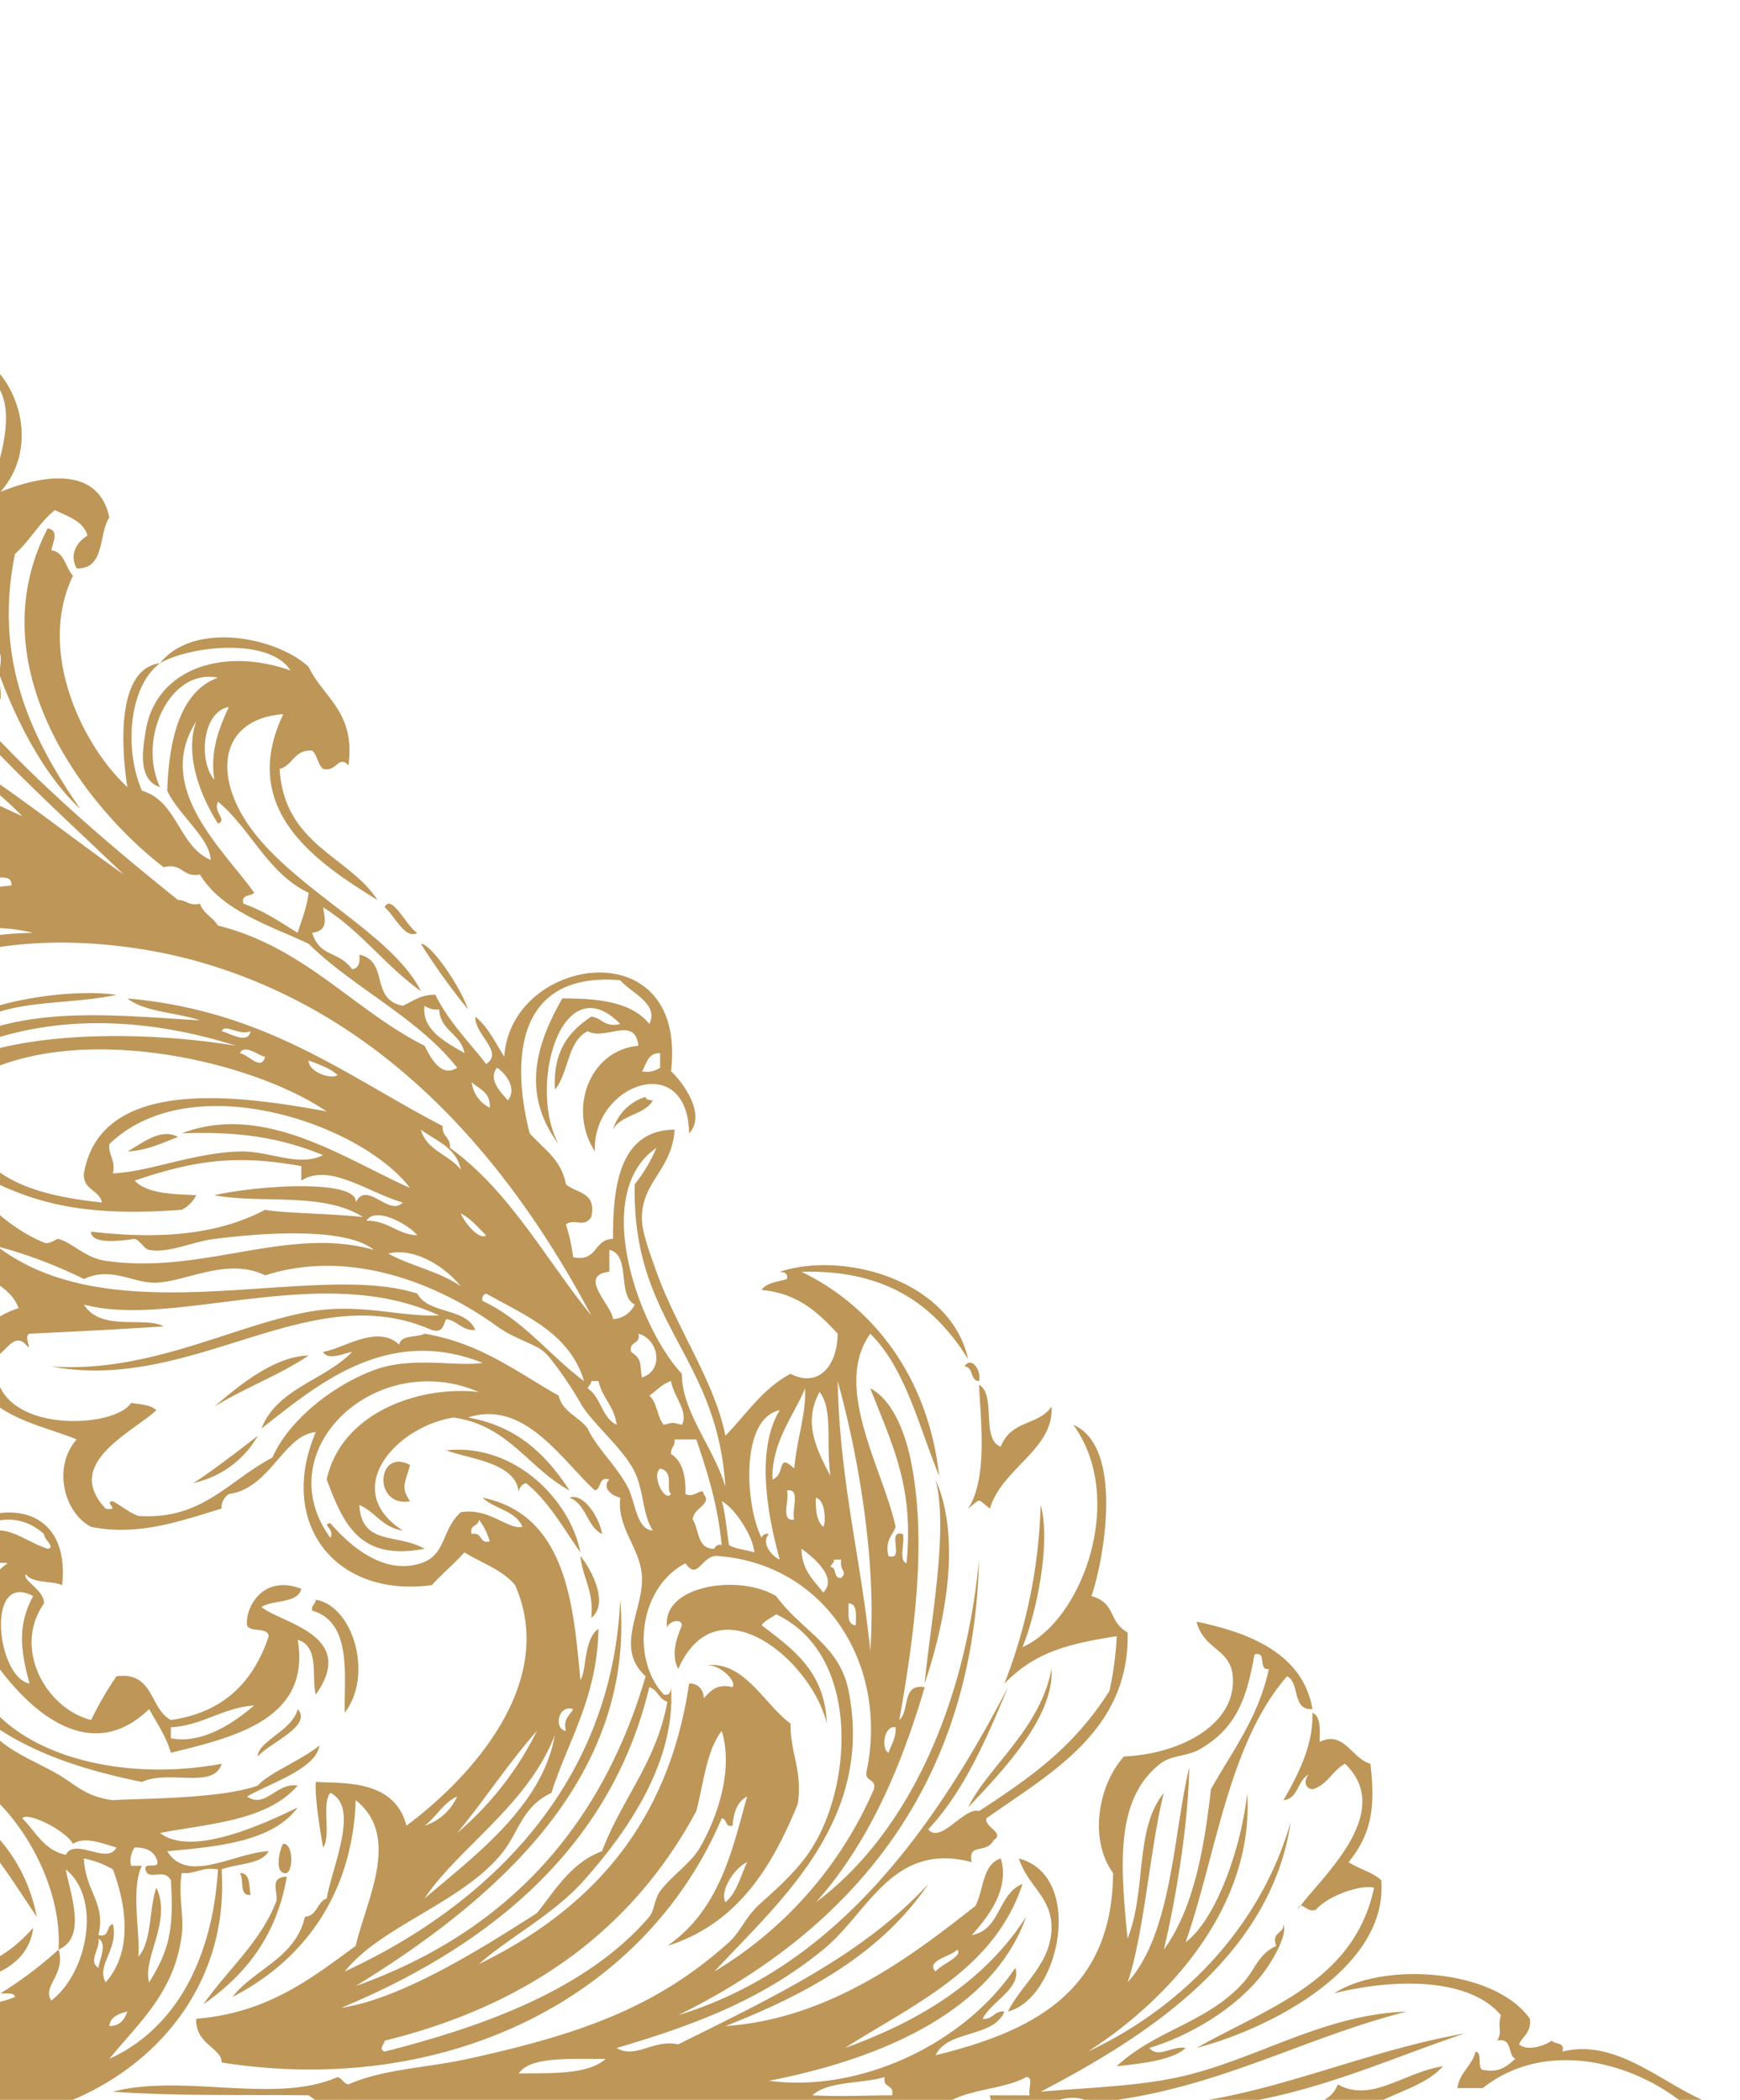 <svg xmlns="http://www.w3.org/2000/svg" width="329" height="397" viewBox="0 0 329 397">
  <defs>
    <style>
      .cls-1 {
        fill: #bd9658;
        fill-rule: evenodd;
      }
    </style>
  </defs>
  <path class="cls-1" d="M-87.6,521.154c1.837-1.5,3.105-.931,5.479-0.691C-82.894,523.289-85.157,520.627-87.6,521.154Zm0-78.54c0.487-2.5,4.992-.956,7.529-1.382C-80.55,443.728-85.065,442.178-87.6,442.614Zm4.789,83.365c-0.751-1.027,5.591-.79,7.539-1.377C-75.355,527.5-80.53,525.28-82.813,525.979Zm-0.679-8.962c3.176-2.43,11.465-.859,16.447-1.372C-69.877,518.775-78.4,516.163-83.492,517.017Zm2.059-79.912c11.019-2.846,17.583-1.2,26.035.681C-62.278,438.314-72.443,436.414-81.433,437.105Zm4.789,6.881c0.426-1.706,1.523-1.331,4.109-2.063v2.063c8.32,1.28,16.66-.767,30.154,2.071,5.773,1.21,12.936,2.811,17.136,6.2C-43.548,446.657-61.436,446.162-76.644,443.986Zm0-2.754c-0.507-2.114,1.887-1.321,1.37-3.446,1.806-.2.548,2.673,2.739,2.069C-72.606,441.62-74.828,441.222-76.644,441.232Zm0.69,95.084c10.968-2.323,15.888-2.348,29.464-3.451C-56.961,536.148-63.12,536.574-75.954,536.316Zm0-23.432c1.7-1.225,13.23-3.064,15.757,0C-63.556,511.618-69.471,513.485-75.954,512.884Zm0-62.695a1.051,1.051,0,0,1,.68-1.375c9.628,2.521,13.017-1.321,20.555,1.375C-61.284,451.709-68.751,451.1-75.954,450.189Zm1.359,150.887c-2.009-1.188,1.563-2.5,3.44-2.066C-70.83,601.178-74.3,599.526-74.595,601.076Zm4.809-93.016c5.367-1.249,12.794-3.272,17.807,0C-59.67,506.994-62.653,509.361-69.785,508.06Zm4.8,82.682c-0.649-2.491,2.7-.962,4.109-1.377C-60.959,591.122-63.17,590.727-64.986,590.742Zm0-74.408c0.263-1.211,6.6-2.859,6.838.683C-61.009,515.2-63.394,517.767-64.986,516.334Zm0.67,265.941c2.435-3.5,6.169-2.895,10.968-4.818C-56.616,781.433-59.67,780.125-64.317,782.275Zm3.439-279.032c0.863-2.186,7.1.125,10.958-.692C-50.721,503.969-57.752,504.332-60.877,503.243Zm6.159-90.945c-2.79-9.289,4.688-17.743,10.978-17.919C-49.189,398.559-54.648,402.726-54.719,412.3Zm2.06-175.007c8.208-2.042,14.8,3.487,21.236,5.514C-38.191,243.412-44.492,237.592-52.659,237.291Zm6.849,350.7c0.071-1.449,8.258-2.64,9.6,0C-39.327,587.006-41.519,588.408-45.81,587.988Zm1.38,187.4c0.072-1.76,2.293-1.362,4.109-1.372C-40.4,775.771-42.615,775.374-44.431,775.384Zm3.419-312.1a1.065,1.065,0,0,1,.69-1.382c23.65-4.279,43.344,5.552,47.28,25.5C0.3,477.654-5.449,466.565-19.086,463.28-25.214,461.806-32.895,462.622-41.012,463.28Zm8.229,119.191c1.593,0.926,3.886,1.14,5.479,2.071C-28.755,586.184-33.128,584.922-32.783,582.471Zm2.739,80.613c0.324-.956,6.169-1.676,5.479.686C-27.152,664.3-27.842,662.931-30.044,663.084Zm4.109,43.4c-0.578-4.716.4-7.873,2.74-9.643,2.627,0.574,5.143,1.263,5.479,4.134C-24.453,698.8-22.83,705.018-25.934,706.487Zm1.37-520.173c1.218,22.515,6.321,46.241,16.437,62.008-5-2.319-7.366-13.257-10.958-19.294-0.376-4.79-3.643-9.954-2.74-13.78-0.172-.749-1.359-0.461-1.369-1.377C-24.311,204.386-25.275,196.107-24.565,186.314ZM-13.6,497.734c8.574,1.26,15.514-3.194,19.866-8.276C5.325,498.683-7.55,501.508-13.6,497.734Zm5.469-292.82c-3.491,17.8-.386,34.716,4.119,49.608C-11.476,241.013-14.459,216.686-8.128,204.914ZM-2.639,655.5c5.53-6.795,16.447-13.026,25.355-11.018,4.636,1.045,15.076,10.283,17.126,15.157-8.2-4.767-20.738-11.069-32.883-8.272C3.286,652.215,1.308,655.561-2.639,655.5ZM24.085,342.707c2.537-1.316,6.149-4.582,9.588-2.754C30.69,341.083,27.961,342.475,24.085,342.707Zm74,335.535h2.06c-1.593,5.845-7.914,7.077-8.229,12.4-1.228.084-1.44-.844-2.739-0.691-13.829,5.815-22.068,13.479-41.791,13.78a6.82,6.82,0,0,0-4.12,2.068c-1.38-3.293-7.569-1.028-8.908-3.445,25.74,3.455,38.007-6.813,55.5-14.466C92.2,684.26,97.157,683.284,98.09,678.242ZM37.1,696.844c1.522-3.078,8.574-.564,12.337-1.383C47.675,698.532,40.654,697.561,37.1,696.844Zm1.37-192.91c4.312-6.228,10.714-11.653,13.707-19.294,0.639-1.637-1.552-4.736,2.05-4.825C52.291,491.182,46.285,498.456,38.473,503.934Zm6.859-24.81c2.069-.018,1.7,2.415,2.06,4.139C45.078,483.51,46.244,480.279,45.331,479.124Zm8.218-5.51c1.847-.188,1.948,4.854.68,5.51C51.652,479.577,52.951,474.3,53.549,473.614Zm4.109,76.48c6.686-1.34,18.649,18.13,7.539,24.8C70.98,565.383,65.39,553.924,57.658,550.094Zm1.37-120.573c-0.193-1.118.649-1.189,0.69-2.066,7.092,1.2,10.9,14.246,5.479,21.359C64.964,442.382,66.78,431.714,59.028,429.521Zm9.6,310.731c0.963-5.012,7.934-9.931,12.338-13.785C78.224,732.445,73.1,736.024,68.627,740.252Zm8.9-338.289c-0.781,3.173-1.9,4.107,0,6.881C70.453,410.012,71.213,398.681,77.524,401.963ZM72.736,296.547c1.247-2.8,4.24,3.8,6.168,4.823C76.6,302.738,74.541,297.971,72.736,296.547ZM84.383,399.209c13.027-1.387,23.468,9.475,25.355,19.289-3.227-4.571-5.966-9.623-10.278-13.089a1.89,1.89,0,0,0-1.37,2.063C97.928,401.584,89.121,400.949,84.383,399.209Zm25.355,19.98c1.745,2.068,5.651,8.806,2.06,11.709C112.325,425.771,110.164,423.351,109.738,419.189Zm1.369,294.878c2.689,1.431,4.191,4.05,5.489,6.891C114.375,719.048,111.564,717.737,111.107,714.067Zm2.05-28.251c2.537-5.958,4.961-12.008,9.608-15.843C119.448,675.15,117.55,681.738,113.157,685.816Zm19.2-61.314v-2.759c0.5,2.256,4.962.525,4.8,3.444C134.981,625.525,134.728,623.948,132.353,624.5Zm5.479,1.377c-0.649-2.492,2.7-.961,4.109-1.377C142.59,626.988,139.242,625.463,137.832,625.879Zm4.109-90.259c13.667,4.637,26.643,15.93,35.633,27.557-6.889-4.573-15.209-13.619-22.605-19.975C149.52,541.789,146.8,537.627,141.941,535.62ZM174.835,443.3c0.994-10.9,4.595-29.006,2.06-38.58C181.927,416.185,178.568,432.214,174.835,443.3Zm7.538-59.937c1.278-2.122,3.257.793,2.74,2.754C183.347,386.054,184.138,383.427,182.373,383.361Zm0.68,26.866c3.8-5.828,2.333-17.027,2.06-23.426,3.338,1.939.284,10.284,4.109,11.715,2.008-5.122,7.1-3.936,9.6-7.571,0.5,8.086-9.426,11.648-11.647,19.282C184.6,408.235,185.64,408.235,183.053,410.227Zm5.489,199.8c2.871-.956,4.647,10.867,5.478,16.539C190.946,622.311,191.575,614.325,188.542,610.031Zm0-67.52c2.658-.367,5.458,5.055,6.849,8.271C191.646,549.5,191.068,545.023,188.542,542.511Zm2.05-37.2c2.536-5.185,8.2-9.051,8.228-15.848,0.02-5.841-4.455-7.792-6.169-13.084C205.171,479.669,200.372,502.807,190.592,505.306Zm10.967,27.559c11.292,1.5,19.673,11.916,26.035,20.672C218.726,546.842,212.456,537.525,201.559,532.865Zm56.189,46.163c2.293,1.36,2.566,4.764,2.739,8.268C258.305,585.807,258.549,581.9,257.748,579.028ZM4.9,422.629c-0.812,1.087,3.44,2.939,3.429,5.509-6,8.526.386,19.926,8.9,22.051a63.688,63.688,0,0,1,4.8-8.266c7.1-.931,6.219,6.147,10.278,8.266,10.014-1.413,15.634-7.248,18.506-15.848-0.244-1.821-3.49-.62-4.109-2.066-0.355-3.321,2.983-9.7,10.268-6.886-0.771,2.89-5.316,1.987-7.528,3.443,3.784,3.119,18.242,5.259,10.278,16.539-0.893-3,.8-9.11-3.429-10.341,2.557,15.1-12.175,18.444-23.985,21.359-0.934-3.19-2.648-5.6-4.109-8.263-12.449,12.035-25.406-2.3-31.524-12.4-0.923.214-.558,1.717-0.68,2.755-1.857-.2-1.217-2.9-2.739-3.448,0.954,19.642,26.187,27.656,48.65,23.43-1.451,4.9-9.963,1.076-15.067,3.438-11.434-2.29-21.671-5.761-29.474-11.709-8.928-6.743-12.581-34.634,2.06-35.823,3.034-.245,6.25,2.408,9.588,3.446,1.623-.194-0.781-1.841-0.68-2.765-9.76-8.865-24.351,5.713-21.926,16.545,1.6,7.22,6.474,15.4,12.338,21.352,3.409,3.476,8.137,5.133,12.328,7.577,3.135,1.836,5.144,4.193,10.278,4.83,5.783-.372,20.15-0.219,27.4-2.76,1.786-2.219,8.249-4.8,11.648-7.584-0.649,4.4-9.03,6.993-13.7,9.651,3.541,2.384,5.509-2.706,9.588-2.067-5.865,6.719-16.8,7.17-26.035,8.961,5.783,4.447,18.517-1.164,26.035-4.828-4.667,6.337-14.58,7.39-24.665,8.268,3.825,6.3,12.743.275,19.187,0-1.522,2.609-5.956,2.277-8.908,3.445,1.431,21.35-12.084,37.325-29.464,44.1,9.365,3.66,22.7,4.441,26.725,15.153,3.3-1.76-.1-1.921,2.049-4.824,24.726-12.093,53.662-7.339,76.065,4.824-1.431-3.158-9.172-5.923-14.4-7.573,2.465-2.058,5.073,2.026,6.859-.7,33.441,10.016,57.132,36.313,68.526,68.214-3.48-3.632-6.717-13.462-10.278-19.291-12.378-18.8-27.486-34.836-49.34-44.1,18.659,13.158,37.49,26.149,46.59,48.922,0.193,1.413,1.837,1.372,2.75,2.061,10.318,27.139,17.38,80.773-16.447,90.261,17.492,8.307,37.683-13.981,37-35.142-1.075-.523-1.025-2.186-2.75-2.063-1.3-5.938-.943-9.282-1.36-15.849-0.385-2.458-4.474-3.792-2.749-6.2,2.019,0.275,2.324,2.262,4.109,2.754,0.143,12.73,8.533,17.157,11.658,26.869,14.519-10.347,2.262-36.167-8.228-43.4-2.608,1.137,1.765,4.524,0,4.817-12.927-33.617-32.244-60.822-63.038-76.477,17.827,6.193,30.022,18.044,40.432,31.7,3.491,0.155,5,2.3,7.539,3.438,3.145,0.265,10.1-2.4,13.018.693,1.4-.2,1.339-1.861,2.738-2.065-3.8-4.91-6.686-10.735-11.647-14.466-0.365,3.812,6.361,6.449,7.528,11.022-8.035-5.919-12.236-15.717-22.6-19.3,0.02-.666.842-0.528,1.36-0.681-0.954-1.408-2.354.671-4.1-.7,0.162-.747,1.359-0.462,1.369-1.377-10.136-8.427-34.922-10.337-52.759-11.709-2.476-.2-5-1.831-7.538-2.071-14.337-1.316-28.8-1.094-39.753-1.372a29.772,29.772,0,0,0-3.419-2.76c-12.936-.13-25.6.158-37-0.691,13.555-3.466,30.64,2.449,42.481-2.752,0.893,0.24,1.076,1.211,2.06,1.378,6.585-2.916,14.945-3.14,22.606-4.826,20.982-4.616,35.562-9.628,49.34-22.043,2.08-1.877,3.094-4.642,5.479-6.894,2.5-2.344,7.295-6.238,10.278-11.026,7.792-12.471,8.857-36.738-6.848-44.085-0.914.683-2.071,1.126-2.74,2.06,5.823,4.481,11.962,8.643,12.337,18.605-2.83-11.862-20.728-27.06-28.094-10.336-1.471-2.8-.254-5.915.69-8.269-0.2-1.625-3.044-.418-2.75.689-1.481-8.139,13.4-10.5,20.557-6.2,4.92,6.7,11.972,9.214,13.707,17.917,4.9,24.682-13.322,40.033-25.355,53.056a74.651,74.651,0,0,0,30.143-34.454c0.518-2.119-1.877-1.32-1.369-3.443,4.119-19.809-7.529-39.046-28.095-40.648-3.145-.3-3.784,4.843-6.169,1.372-8.938,4.693-10.257,18.243-4.108,24.81,1.166,0.248,1.3-.54,1.379-1.385,0.964,14.334-8.543,27.637-16.446,36.517-5.865,6.586-14.316,10.855-19.876,15.848,20.738-10.145,35.774-26.037,39.741-53.053a2.581,2.581,0,0,1,2.74,2.759c1.339-1.191,2.222-2.825,5.489-2.071,0.8-1.076-2.182-4.2-4.8-4.131,7-.837,10.856,7.458,15.756,11.025-0.091,5.606,2.294,8.723,1.37,15.155-4.961,12.242-11.616,22.772-24.665,26.869,9.944-6.9,12.277-18.183,15.078-28.246-1.807.941-2.568,2.938-2.74,5.516-1.522.375-.984-1.323-2.06-1.385-14.458,34.025-52.13,52.8-94.56,46.163,0.061-2.763-4.992-3.4-4.8-8.268,13.514-1.115,21.692-7.588,30.154-13.78,2.049-8.812,8.634-20.707,0-27.553-0.589,17.789-9.863,30.32-23.3,37.2,4.241-5.383,11.912-7.309,13.7-15.157,2.375-.152,2.243-2.805,4.109-3.445,1.076-6.085,6.291-17.343.691-19.975-1.725,2.161.233,8.039-1.37,10.326-0.68-3.85-1.583-9.778-1.37-12.4,4.951,0.352,14.813-.64,17.137,8.276,12.784-9.526,28.52-27.407,20.545-45.474-2.374-2.894-6.341-4.185-9.588-6.2-1.937,2.18-4.21,4.04-6.169,6.2-18.425,2.464-29.231-11.915-21.925-28.939-6.108.53-8.594,10.648-16.447,11.711a3.048,3.048,0,0,0-1.37,2.755c-7.275,2.134-15.493,5.307-24.675,3.448-5.184-2.7-7.3-11.368-2.729-16.531-8.157-3.365-20.941-4.76-20.566-18.606,2.953-2.324,5.541-5,9.6-6.2-1.613-4.351-6.442-5.466-9.6-8.269,0.812-4.17-3.825-8.442-6.158-11.712-5.286,3.191-9.131,4.683-17.136,4.137-8.563-8.215-15.534-16.376-13.7-30.319,2.75-20.878,25.6-32.117,45.22-33.752,0.264-2.8-4.271-.763-6.169-1.385,4.434-3.122-7.193.648-11.648-.691,1.086-2.51,6.636.525,9.588-1.378-13.4-3.43-25.851-6.235-37.672-12.4,10.978,1.359,23.457,7.174,36.312,8.957-8.6-5.6-19.734-8.651-28.784-13.785,9.04,1.049,26.217,5.787,34.953,11.712-3.592-5.652-8.391-5.826-15.087-8.266-8.756-8.442-27.942-12.918-39.742-4.137,7.4,12.048,20.942,18.554,39.062,17.916-16.365,4.051-33.584-5.855-41.791-16.534-0.629-3.147,1.136-3.9,1.359-6.2-15.96-6.243-28.51-17.169-31.524-34.451,1.877-4.085.913-11.02,4.809-13.083,3.45,5.19,3.064,10.653,6.159,15.152,4.617,6.705,12.926,7.868,18.5,11.714-4.474-4.82-10.866-9.026-13.018-17.917,3.065,0.832,3.978,3.818,4.12,7.58,4.322,3.925,9.953,6.527,12.327,12.4-11.627-1.281-20.3-6.3-26.725-15.849-3.095,4.543,4.15,9.87,6.169,13.783-2.354.079-1.745-2.834-4.109-2.76,0.477,3.428,5.184,2.6,4.8,6.889,8.806,4,15.452,13.622,26.725,11.028-9.263-6.414-21.1-6.575-26.725-15.846,10.511,7.659,24.229,11.212,39.052,15.846,0.092,1.234-.832,1.451-0.69,2.757,16.416,2.8,28.592,9.839,41.811,15.845-12.723-13.162-31.544-20.2-50.709-26.865,27.414,3.67,49.065,23.2,69.885,37.886-9.445-9.1-19.216-17.871-28.083-27.557-0.7.446-.71,1.583-2.06,1.382,1.583-6.149-7.467-12.393-10.968-17.911a1.059,1.059,0,0,1-.68,1.372c-2.171,2.226,3.48,2.44,2.739,5.513-2.719-1.4-4.708-3.532-8.228-4.136-9.659-12.63-25.081-25.815-45.9-22.737,2.892-4.358,6.544-3.871,12.328-4.82-11.282-2.3-19.166-9.442-22.615-21.355,2.912-1.209,2.973-5.284,4.8-7.585-9.243-1.137-10.837-11.719-8.9-22.048,1.329-1.413,4.4-1.076,6.159-2.063-2.628-6.871-5.865-19.465-.68-26.178,0.426-5.713-.335-10.222-2.74-13.1-2.942.438-4.423-.6-5.479-2.051,0.183-1.428,2.547-.653,2.74-2.071,13.545,5.652,23.569,14.884,28.775,28.929,3.52,0.552,5.195-.734,7.538-1.377,6.615,5.045,14.549,9.309,15.077,18.6,12.7-9.117,16.731,12.91,17.817,22.051,11.729-9.373,26.227,12.066,15.066,24.8,6.352-2.6,18.345-5.723,20.566,4.82-2.08,3.2-.751,9.819-6.169,9.646-1.481-2.721.1-5.022,2.05-6.2-0.832-2.834-3.744-3.591-6.159-4.82-2.952,2.32-4.728,5.817-7.549,8.269-4.221,20.532,3.561,35.506,12.338,48.222C8.653,271.906,3.57,262.258.1,253.144c-0.73-1.924,1.776-6.061-2.739-5.513,1.106,3.029,3.023,5.23,2.739,9.645-5.4-10.168-5.093-29.61-1.359-41.336,2.283-7.219,5.651-19.258-4.81-21.358-6.4.676-4.961,9.243-8.218,13.092-5.479-6.927,1.238-27.938-11.647-33.072-3.064,1.057-3.673,4.584-5.489,6.887,0.365,19.339,6.483,42.484,14.4,58.567-4.982-7.4-8.624-16.131-13.017-24.116,2.486-.667.578,3.095,2.74,2.759-8.3-17.779,1.1-53.694-18.506-60.636-2.2,1.005-1.8,4.624-2.74,6.891-3.3.334,1.37-3.971-2.049-4.132-1.735,10.769,5.681,24.087,10.278,33.074,0.9-8.042-3.724-16.47-3.419-26.187,4.089,16.552,7.944,33.336,13.7,48.231-4.17-4.775-5.225-12.668-8.218-18.608-18.222-18.68-11.83-54.181-38.383-64.75,2.141,7.2-.6,19.013-1.37,25.481,2.486,0.658.964-2.714,1.37-4.132,6.088,4.68,4.282,17.279,11.658,20.671-1.877-7.809-8.279-16.917-8.909-28.248,3.7,7.756,5.59,17.34,9.578,24.8,2.161-8.48-7.863-20-8.219-28.248,8.228,12.4,10.958,30.332,19.876,42.023-0.223-8.5-6.26-17.118-7.539-26.866,8.005,19.74,14.478,41.015,27.415,55.808,1.035,7.623,11.333,24.489,16.436,31.694,13.454,18.97,32.335,35.463,50.019,49.605,1.623-.013,2.03,1.189,4.12.686,0.649,1.875,2.466,2.576,3.419,4.137,16.457,4.127,25.405,15.8,39.062,22.734,1.086,2.151,3.125,6.152,6.169,4.137-7.609-9.574-19.409-14.928-28.094-23.426-7.62-3.6-16.264-6.143-20.556-13.093-3.359.619-3.226-2.277-6.858-1.378C15.451,277.014-4.252,250.569,9.009,224.9c2.262,0.39.984,2.6,0.69,4.126,2.577,0.385,2.638,3.313,4.109,4.823-6.95,14.344,1.907,32.3,10.278,39.96-1.024-6.461-2.394-22.319,6.169-23.426-5.824,4.362-6.868,16.078-3.419,24.12,6.727,1.95,6.92,10.484,13.007,13.085-0.183-4.187-6.118-8.535-8.218-13.085,0.254-8.139,1.887-18.672,9.588-21.361-8.979-1.9-15.29,11.381-10.958,20.667-4.555-1.446-3.064-8.075-2.75-10.332,1.695-11.834,14.418-16.323,27.415-11.711-3.866-6.221-18.79-4.747-24.665-1.383,6.423-8.006,21.987-4.966,28.095.691,2.811,5.894,8.888,8.508,7.539,18.6-1.978-1.992-2.151,1.342-4.8.694-1.025-.822-1.065-2.612-2.06-3.449-3.429-.245-3.6,2.806-6.158,3.449,0.842,14.417,13.189,16.509,18.5,24.8-10.978-6.838-26.532-16.794-17.817-35.136-8.908.614-12.5,6.962-9.588,15.154,5.5,15.544,29.271,24.5,35.623,37.208-6.7-4.747-11.424-11.472-18.5-15.849,0.406,2.485.923,4.39-2.06,4.823,1.492,4.736,4.931,3.281,7.539,6.889,1.208-.166,1.563-1.181,1.37-2.757,5.682,1.181,1.938,8.48,8.228,9.648,1.918-.824,3.359-2.135,6.159-2.066,2.486,5.081,6.3,8.83,9.6,13.089,3.429-2.3-2.212-5.549-2.06-8.96,2.415,1.941,3.785,4.925,5.489,7.586,1.146-19.078,34.689-24.276,31.523,2.754,2.374,2.163,6.7,8.294,3.419,11.714-0.3-15.919-18.424-9.189-17.806,3.44-5.184-8.01-1-19.182,8.218-19.98-0.639-5.769-6.2-.93-9.6-2.754-3.835,1.893-3.571,7.893-6.168,11.023-0.437-7.333,2.719-11.039,6.859-13.783,2.069,0.212,2.444,2.135,5.479,1.383-10.989-11.212-17.584,11.747-11.659,22.734-6.868-9.265-4.575-18.373.7-27.557,6.117-.01,12.986.451,16.446,4.823,1.958-3.834-3.642-5.983-5.488-8.266C96.69,308.6,96.943,326.772,100.15,339.267c2.577,2.912,6.027,4.958,6.848,9.643,1.969,1.7,5.875,1.444,4.8,6.2-1.461,2.145-3.055.148-4.8,1.382a33.93,33.93,0,0,1,1.37,6.2c4.667,1.015,3.855-3.474,7.538-3.448,0-8.986.782-20.6,11.648-20.666-0.466,7.755-6.493,9.931-6.169,17.22,0.112,2.622,1.836,7.078,2.74,9.648,3.7,10.424,11.11,20.99,13.028,31.006,3.966-4.053,7.081-8.962,12.326-11.712,5.186,2.683,8.838-1.365,8.909-7.582-3.622-3.936-7.478-7.647-14.387-8.271,0.9-1.377,3.034-1.531,4.789-2.063,0.253-1.174-.528-1.3-1.36-1.378,12.206-4,32.315,1.625,35.623,16.527C176.9,372.1,167.966,365,151.539,365.449c12.967,6.236,23.9,19.279,26.035,38.577-3.886-9.408-6.331-20.28-13.027-26.865-7.194,10.092,2.384,25.473,4.8,36.514-0.6,1.686-2.049,2.53-1.359,5.514,3.257,0.986-.528-5.129,2.739-4.142,0.406,1.65-.862,5,0.68,5.514,1.4-14.262-2.435-21.819-6.858-33.068,4.129,2.108,6.462,8.1,7.548,13.089,3.2,14.82.994,32.474-2.06,49.607,2.019-1.642.386-6.965,4.8-6.2-4.627,15.8-10.927,29.9-20.556,40.654,16.69-12.382,28.094-36.058,30.834-64.765-1.086,43.936-25.305,70.554-56.869,86.122,29.606-9.042,48.336-35,62.348-62.011-4.11,9.881-8.32,19.651-15.078,26.874,2.293,2.872,6.879-4.335,9.6-3.448,9.932-6.463,17.978-12.155,24.664-22.734a60.835,60.835,0,0,0,1.37-10.337c-9.973,1.566-15.615,3.242-21.236,8.957a100.167,100.167,0,0,0,6.849-33.76c1.958,6.973-.69,20.141-3.429,26.876,11.424-5.062,19.683-28.281,9.6-42.035,9.618,4.088,5.834,25.5,3.429,32.382,4.728,1.316,3.095,4.764,6.849,6.891,0.416,18.651-14.8,26.683-26.725,35.137-0.294,1.74,3.582,2.747,1.37,4.135-1.34,2.69-4.962.41-4.109,4.137-15.067-3.949-19.44,9.471-28.094,16.536-10.877,8.873-22.677,13.8-39.053,18.6,3.562,2.188,6.94-1.727,11.648-.683,17.238-8.616,34.912-16.8,47.27-30.319-8.766,12.994-22.747,20.757-38.361,26.865,19.226-1.326,34.506-12.614,47.279-22.734,1.583-2.994,1.289-7.873,4.79-8.952,1.755,5.781-2.486,11.183-5.479,14.468,5.458-.938,4.961-7.87,9.588-9.647-5.347,16.2-20.435,22.627-33.574,31,14.479-5.19,26.553-12.808,34.263-24.8-6.26,17.595-26.825,26.767-48.649,31.006,17.7,2.336,37.286-7.356,46.59-21.36,1.289,3.833-4.6,6.389-6.169,9.644,2.009,0.188,2.111-1.551,4.119-1.378-2.08,5.042-10.764,3.415-13.016,8.266,18.171-4.463,33.4-11.88,33.562-34.448-4.677-6.425-2.739-16.808,2.07-22.041,10.4-.429,21.316-5.919,20.556-15.16-0.436-5.228-5.429-4.957-6.859-10.331,8.888,1.874,20.059,5.5,21.925,16.534-3.946.293-2.313-5.025-4.8-6.2-11.089,12.7-13.443,33.928-19.185,50.3,6.006-4.533,10.652-18.519,11.657-28.246,1.35,21.214-14.58,38.958-30.154,48.91,16.711-7.782,32.366-22.569,38.372-43.4-3.835,25.845-27.83,40.807-47.28,50.98,7.8-.717,17.817-0.957,26.045-2.752,14.6-3.191,27.2-11.842,43.171-12.405-20.241,5.154-35.978,14.815-58.938,17.23,24.147,3.477,45.627-8.84,69.9-13.093-13.7,4.6-26.166,10.43-41.8,13.093,7.569,0.362,15.564,2.2,17.817-3.447,6.391,3.534,12.428-2.276,19.865-3.444-2.993,3.413-8.137,4.675-12.327,6.891,15.523,0.977,31.6,3.181,54.129,1.378,0.477,4.406-3.166,1.224-4.789,1.372-6.615.625-16.2,0.079-25.355,0-6.818-.056-13.565,1.377-19.186.693a41.94,41.94,0,0,0-10.288,0c3.186,3.461,14.661,1.467,18.506,6.2-6.462-1.456-16.2-2.79-22.615-2.061A152.624,152.624,0,0,0,270.765,537c-11.07.955-24.726-7.248-38.372-8.266,10.43,4.474,20.749,8.592,31.523,11.021-4.149,4.534-13.839-5.417-20.566-2.755,1.269,2.406,5.327,1.987,6.849,4.137-8.025-.686-15.432-9.164-25.334-8.274,0.152,1.215,1.166,1.574,2.729,1.378-12.013.148-26.644-5.262-34.943-5.507,0.366,3.541,2.668,2,4.8,2.753,5.753,5.006,10.968,10.551,17.806,14.468,6.666,10.99,15.737,19.544,18.507,34.453-2.507-.474-0.741-5.226-4.12-4.83,2.557-4.5-4.535-10.35-6.838-14.464,3.064,7.114,7.082,15.629,8.218,26.18-4.647-7.493-5.976-18.334-11.648-24.8,2.09,7.608,3,18.107,6.169,26.871-1.522,1.025-3.267-3.588-4.119-5.517-0.7.454-.71,1.587-2.05,1.378-0.192-1.8.254-2.961,2.05-2.755-2.425-8.037-1.948-13.315-4.789-19.977-0.822,11.094-1.755,20.609,3.43,27.557,3.337,4.489,10.683,6.481,12.327,13.088-0.091,3.374-.66,4.676,0,6.892,7.528-1.148,10.48-6.914,15.077-11.021,0.436-2.32-.893-6.4.679-7.582-6.625-12.624-13.544-24.966-20.555-37.206,10.187,10.886,14.529,27.657,28.094,35.143,2.171,0.112,2.293-1.829,4.8-1.377-2.282,4.417-4.4,3.693-10.288,3.44-2.435,12.259-13.21,23.234-27.394,23.426,1.36-2.079,2.932-3.938,5.479-4.823,2.617-18.96-19.278-15.854-21.926-31.691-1.044-6.2,2.456-10.028,1.37-17.917-0.893-6.455-6.7-9.149-8.908-15.157-2.831,3.965,1.573,9.028.679,13.784-0.974,5.211-6.4,7.223-9.588,10.33-0.284,1.66,1.248,1.5.681,3.445-1.1-1.188-2.071-2.5-4.8-2.063,12.3,9.342,26.795,19.755,29.464,36.514-4.281-4.412-5.752-11.661-8.9-17.225-9.852-8.932-19.084-18.47-34.263-22.043,5.773,10.49,10.765,21.772,15.757,33.068,9.466,1.7,14.113,4.622,25.355,6.892a12.726,12.726,0,0,1-13.708,2.063c6.717,11.405,8.95,32.711-1.37,39.959-2.515-2.611-2.577-10.275-7.537-8.263-1.685,22.729-22.4,46.629-47.281,33.76,6.6-4.637,18.192-3.3,15.077-14.472-1.1-3.942-5.814-2.764-9.6-6.885-4.16-4.545-5.287-13.816-4.1-21.36-5.692,2.318-4.119,11.946-6.169,17.915-2.8,2.7-3.612,7.4-5.489,11.017-1.431-3.293,1.593-8.024,2.739-11.017-5.4,5.133-6.463,14.616-13.007,18.6,2.669-5.812,7.113-9.84,8.219-17.228-4.414,5.675-7.874,12.291-11.659,18.608-1.328-4.08,5.561-11.267,6.17-17.919-3.957,5.664-7.276,11.966-10.959,17.919,0.62,2.5,3.867-1.438,4.11.686-2.455,3.5-4.616,7.309-7.539,10.34-3-1.135,5.408-5.2,2.05-8.958-2.2,2.135-3.551,5.144-5.479,7.575,3.166,4.881-1.653,9.087-4.8,11.709-0.01-3.79,4.809-4.468,2.739-8.266-3.378,1.421-4.515,5.1-6.838,7.585,1.126,2.724,1.837,1.413,4.1.681a140.736,140.736,0,0,1-26.024,27.565c2.587-5.2,8.188-7.381,10.958-12.4-0.243-.908-1.207-1.084-1.37-2.068-6.585,3.762-10.511,11.339-11.647,18.6-0.325,1.475.974,1.311,2.06,1.383-11.5,15.777-30.753,23.736-42.491,39.271,2.273-6.213,8.279-8.682,10.968-14.474-12.125,5.7-23.773,23.571-15.078,37.891-1.187-6.691-2.262-17.816,3.419-22.733-5.062,8.5-4.809,25.43,8.229,24.805,6.381-.3,8.989-6.215,13.017-10.334-0.122-.559-0.69-0.689-0.69-1.382-4.312,3.1-8.7,7.888-15.066,3.447-1.187-2.481-1.583-5.754-1.37-9.648,8.077-5.424,10.735-16.3,19.176-21.357-3.8,6.036-8.746,10.946-13.007,16.539,0.224,2.531-.588,6.1.68,7.575-0.294,3.017-1.451-1.3-3.43.689a8.306,8.306,0,0,0,4.8,4.827c4.455-.119,3.937-5.232,9.6-4.136a18.911,18.911,0,0,1-22.616,21.357c-7.325-5.284-15.3-15.623-10.968-28.251-3.085-.119-1.684,4.277-5.479,3.448-0.853,6.892-11.232,17.632-9.588,30.312,1.025,7.942,6.067,17.019-4.12,19.3-2.283.513-4.393-.484-6.848-1.382-2.039.013,0.964,5.111-2.06,4.137-0.121-3.081-.74-5.685-2.729-6.892,1.714-2.348,2.151,2.372,3.419,2.755-1.136-5.557-4.7-18.187-2.05-27.56-8.512,5-6.768,20.317-10.288,30.315a61.191,61.191,0,0,1,5.489-28.932c-4.565,7.125-10.45,14.108-13.707,22.734-3.8,10.089-4.555,21.5-8.908,31.694,3.643-36.132,22.869-62.386,45.231-81.986,0.985,0.154.233,2.053,1.36,2.061,1.837,0.006,1.492-2.173,3.429-2.061-0.578-2.024-1.724.893-3.429,0-0.2-1.591,1.979-.768,2.06-2.07C1.378,770.7-11,782.366-19.086,794.678c-8.056,8.2-14.5,18.028-19.866,28.932-1.359.012-.873,1.884-2.74,1.382-4.7,13.652-12.429,24.254-16.456,38.582,5.245,1.02,2.059,12.824,8.228,15.843,9.72-1.015,10.725-10.8,10.968-21.357h3.429c0.771,2.237-.05,9.493,4.1,10.34,12.967-6.516,5.043-21.844,8.918-35.142,1.684,1.308,2.669,3.744,5.479,2.065-2.151,2.286-3.409,9.345.68,10.335,8.725-.985,12.744-10.008,10.968-19.284,5.733,7.014-2.435,17.062-4.11,23.42-5.022,2.288-9.273.444-12.337-2.754,1.715,10.7-5.063,30.274-15.077,22.049-3.034,6.73-10.947,17.2-19.186,10.328-6.9,9.139-9.74,22.36-20.556,27.558a88.506,88.506,0,0,0,18.5-28.244c-0.812-2.846-1.918-5.407-1.37-9.642-5.165,1.468-4.819,14.425-10.958,17.222-0.862,6.935-5.925,9.646-6.849,16.537-3.43,1.842-4.85,5.7-7.539,8.266,1.126,1.75,2.293-2.235,4.789-1.385-3.835,3.723-8.228,6.891-14.377,8.276,0.994-5.8,3.967-4.562,6.158-6.891,3.835-4.061,7.8-14.333,6.858-20.666-0.568-3.752-5.154-6.825-5.479-11.717-0.284-3.948,3.115-7.883,1.36-11.714,2.557-.413,4.343,1.767,6.169,0,1.745-6.74,3.9-14.06,4.788-17.911-6.838,1.152-4.271,11.775-7.528,16.539-1.948-4.5.588-10.431,2.05-13.782-7.813-.969-6.909,6.817-6.839,13.782-9.273-6.386-.223-17.761,5.479-21.36-3.216-1.361-4.9-4.269-5.479-8.268,1.857-.066,1.37,1.148,2.74,0,2.577-8.434,6.1-15.917,13.7-19.292-2.435-.764-4.008-2.4-6.169-3.445-3.348-8.845,1.715-15.746,6.859-19.985-5.733-2.9-9.446,5.537-13.028,4.831,0.771-7.8,13.89-7.95,19.876-6.2,2.374-.619,4.83-4.759,8.218-2.068,0.5,3.358-2.516,2.423-4.1,3.44-5.773,3.7-9.852,8.805-13.718,14.477-1.5-.9.812-3.727,0.69-5.514-2.282,2.058-2.861,5.848-4.109,8.954,9.943,4.9,21.509,1.706,32.214-6.2a1.906,1.906,0,0,0-1.379-2.071c3.611-4.859,9.5-7.439,12.337-13.086-0.6-2.038-1.035,1.594-2.74.686,2.456-3.731,6.24-6.109,9.588-8.955-3.612-1.438-8.532,5.042-11.658,4.137,14.377-10.814,33.228-17.12,49.34-26.183-10.572,1.541-22.118,8.072-34.253,10.335C-5.663,761.5,14.619,757.98,29.564,749.2c2.628-.122.254,0.561,0.69,2.066C37,743.343,53.641,740.058,61.767,731.3c-31.6,16.447-70.332,28.626-107.577,37.2-2.05.448,0.67,1.469,0,2.759-17.928,2.436-35.42,8.159-38.362,28.929-3.52-15.8,15.1-28.9,24.655-29.622,2.942-20.467,38-16.071,54.829-22.738,8.086-.135,14.174-2.28,19.865-4.819-32.741,4.71-66.547-8.226-58.918-44.1a3.8,3.8,0,0,1,2.729-.691c-0.335-4.471,3.988-4.264,4.109-8.263,5.408-.788,8.766-4.4,13.708-4.137,9.527,0.518,15.056,10.821,17.816,19.294-1,1.971-2.922,3.038-4.11,4.823C9.627,728.78,56.147,721,72.736,705.11c-5.8-.8-10.136,3.527-17.817,4.137,0.873-3.915,4.383-1.982,6.849-2.76,9.822-3.106,19.328-7.894,26.725-14.471,0.121,7.243-12.429,7.712-13.018,16.54,6.047-.35,9.75-3.061,9.6-9.649h3.419c5.742-4.33,8.431-11.739,15.077-15.157,1.816-8.729,11.486-13.254,11.648-21.357,7.346-7.1,14.234-23.79,8.908-35.137-8.249,40.853-37.581,66.005-84.283,58.56-2.831-4.279-9.791-6.3-15.067-6.881-7.265-.806-14.245,2.854-20.556,4.126-4.393,4.137-9.4,9.279-6.178,17.917-2.841-1.5-3.886-4.815-6.169-6.889C-11.355,676.441-2.1,670.07,8.328,664.456c-2.516-2.3-8.37-1.229-8.908-5.508,6.017,6.689,18.171,1.986,27.414,6.2,1.887,0.872,2.08,1.877,6.159,2.755,8.624,1.869,17.4,7.47,26.725,6.2C39.4,669.284,29.463,655.2,6.269,654.816c23.285-8.307,36.688,21.5,61.667,15.848-3.987-3.522-11.8-2.027-17.126-5.514-3.4-2.219-4.008-6.258-7.539-7.58,5.631,2,18.111,14.38,25.355,8.271,4.19,3.619,14.285-.627,19.186-4.139-11.759-.337-25.943.839-35.633-4.818-5.773-5.448-10.684-11.762-15.757-17.911-2.831.081-4.291-1.2-7.538-.691,4.565-4.8,9.4.67,13.707,3.445-1.674-8.436-13.778-8.957-19.876-4.136,2.435-6.237,12.712-4.872,17.126-5.512-7.366-7.9-24.371,2.416-18.5,9.648-7.325-2.657,1.471-14.292,6.849-15.157,20.282-3.213,24.33,15.2,37,24.115-0.771-7.066-6.93-9.384-6.848-17.226,0.112-11.773,17.309-25.984,23.3-10.335,0.66,2.5-3.084.581-2.739,2.755,0.913,3.445,4.1,4.6,6.169,6.891,17.065-2.084,18.932-19.9,14.387-34.451-3.612-11.594-14.691-19.7-22.605-24.8-5.5,5.952-12.054,9.451-22.626,8.266,0.05,2.488,1.38,3.675,4.119,3.443,6.747,8.029,11.425,19.132,6.848,31.7-5.205,5.809-21,5.626-20.555-5.517,5.184-.158,4.495,5.585,8.228,6.894,5.479,0.918,7.873-1.268,10.957-2.76,6.291-23.647-22.25-38.723-45.221-31.694-11.546,3.535-21.681,9.34-24.675,20.674C-8.138,612.38-6.9,626.407.79,632.079c-17.4-3.933-10.816-33.622-1.37-41.337-13.7,8.016-29.565,16.846-28.784,37.2,1.086,2.588,4.414,2.912,8.228,2.759,3.653,3.2,5.875,12.887,2.739,18.6,2.678,3.007,8.178,4.15,8.908,9.646,0.68,5.062-2.334,10.77-8.228,11.716,6.788-2.482,9.192-16.869-.68-17.919-2.131,1.788-7.173,4.262-10.968,2.071,2.578-4.3,8.462-5.27,10.968-9.641,3.014-16.248-15.513-15.473-16.446-3.448-2.689-.7-0.944-5.016,0-6.2-5.418-18.615,5.347-32.074,13.017-42.03-5.417,2.313-11.262,9.245-13.017,15.843-3.531,13.277-13.6,26.812,0,37.208-5.966.627-8.919-10.932-8.218-18.605,0.547-6.088,4.8-12.051,5.469-16.535-11.79,9.865-14.833,46.525,6.869,50.294-11.323.579-16.061-11.4-19.2-21.357-3.429,8.528,6.037,15.332,8.908,22.048C-48.1,656.9-52.223,648.4-55.4,638.973c-1.553,13.04,6.869,26.124,16.446,32.377-6.118-1.428-12.327-8.728-15.077-15.85-3.155,9.708,8.137,16.546,13.707,22.052-6.068-2.629-10.136-7.266-14.4-11.711,0.609,6.109,8.137,11.059,12.337,15.849-4.667-2.89-9.639-5.471-11.647-11.026-1.9,5.738,4.353,14.79,13.017,14.471-9.933,1.941-16.913-5.05-19.186-13.093-3.186,2.093-4.982,3.526-8.908,2.753-0.122-2.359,2.323.062,2.739-2.753-4.028-6.688-5.793-16.336-6.169-24.806-4.819,5.266-2.759,14.751-1.359,22.048-3.825-3.749-3.074-12.076-4.8-17.917-2.537,4.8-1.643,13.273,1.37,17.229-6.078-2.816-7.265-17.338-4.11-24.8-1.248-1.278-4.139-.9-5.479-2.066,14.773,2.257,13.17-16.754,19.867-24.8-6.088,1.229-10.572,10.038-14.388,15.845,0.984-6.128,5.033-9.187,7.539-13.785-7.1,1.944-11.627,9.74-11.658,16.542-3.927-4.037-1.208,3.4-4.1,4.132C-90,627.812-84.487,617.2-74.595,613.477c-1.9-5.9-10.339-5.221-11.637-11.709,1.573-5.089,7.255-6.025,7.539-12.4,7.68-4.757,11.8-5.9,19.176-9.648,2.049,2.126,3.825,2.078,7.539,3.448,1.917,1.063,1.1,4.869,4.8,4.131-0.468.523-2.882,2.181,0,2.069-8.675,2.063-16.508,3.779-23.3,6.2,2.78-3.711,8.6-3.831,15.757-5.514-0.294-1.541-3.368-.278-4.8-0.686,0.365-2.856,6.169-.235,7.539-2.069-14.2-5.626-23.61,4.02-30.144,14.472,4.4,14.7,26.572,10.976,35.633,2.063-5.449-3.148-12.165,3.182-17.827,2.063,9.973-4.542,27.5-7.187,36.333-15.152-13.423,5.15-31.909,5.333-41.8,8.949,0.629-3.211,4.281-2.009,6.849-2.755,6.037-1.726,14.073-4.389,22.615-6.194,13.007-2.75,28.135-6.85,36.312-12.4,4.85-3.288,8.786-9.335,8.908-15.163,0.2-9.3-6.209-11.615-10.968-17.22a14.739,14.739,0,0,0-6.158.693c9.781-9.27,29.657,2.632,21.926,13.082,1.593-4.956-1.512-10.776-5.479-12.4,2.435,4.277,8.381,13.129,3.419,16.537,1.694-11.122-4.495-14.313-9.6-18.605,2.049,5.424,8.806,9.75,8.228,17.911-0.294,4.137-2.324,7.493-4.109,11.717,12.094-2.638,13.555-25.4,4.8-33.755-13.87-5.687-22.453,4.657-31.524,8.266,6.28-3.224,14.681-13.611,25.355-13.089,1.9,0.087,8.462,1.722,10.278,2.75,3.774,2.139,5.469,7.309,5.479,11.716-2.141-2.211-2.01-6.71-4.8-8.271,0.112,5.7,3.521,11.3,2.75,17.912-0.811,6.947-6.483,11.326-6.858,16.539,7.548-2.2,10.734-4.858,19.865-4.822-6.29-2.416-11.15,1.315-16.436.685,1.2-1.555,3.359-2.134,5.479-2.754,7.833-14.384.507-34.382-14.388-36.517-11.962-1.706-22.849,7.473-32.883,11.712,3.977-4.948,10.257-7.593,15.757-11.023a350.5,350.5,0,0,1-39.752,6.9c-5.661.569-10.41,1.829-13.017-1.382,7.934-.872,29.809-1.377,42.491-6.892-0.09-1.517-2.911-.295-4.119-0.688,5.225-3.226,15.1-2.311,20.566-6.891-8.493.625-19.663,4.279-27.415,6.2-0.741-3.352-7.549-.312-10.968,0a166.531,166.531,0,0,1-36.313-.69c10.207-1.94,17.928.794,29.464-3.442,10.805,2.083,22.91-.5,31.524-3.443-16.842-2.852-32.264,2.624-48.649,2.065,2.952-2.93,9.517-.392,10.277-4.134-2.313-1.392-7.721,1.209-11.658-.691,10.268-1.918,22.048-.828,33.584-1.377-2.892-2.14-7.762-1.054-13.707-1.377,10.359-3.451,17.664-.163,28.095-1.383-10.318-4.218-24.512-4.121-34.953-4.82,8.7-2.377,19.531.977,27.414-.683,0.274-1.653-3.115.38-2.059-2.071,2.831,2.137,5.3.436,9.6,0.694-5.925-4.617-16.214-4.831-24.665-6.894,6.635-.86,19.369.8,26.724,3.441,0.995-2.617-3.064-.138-2.059-2.75,3.287,0.834,6.24,1.991,9.6,2.75A88.124,88.124,0,0,0-43.741,493.6c10.014-.357,23.894,6.519,32.883,11.709,0.5-4.627-6.159-2.073-5.489-6.889,4.2,4.084,11.7,7.317,19.186,4.134-0.213-.935-1.715-0.569-2.74-0.691A73.971,73.971,0,0,0,11.068,493.6c0.73-11.467-6.494-24.785-15.077-31.006-6.138-4.453-14.772-4.776-19.876-10.334,2.506-.451,2.638,1.487,4.8,1.378-4.86-6.18-12.125-8.141-17.127-13.78-3.328-3.749-4.251-10.253-10.277-11.717,2.171-3.15-11.892-22.607-1.37-26.175,0.8-.275,4.018,2.339,6.168,1.373,4.323,11.846,23.833.522,15.067-8.957-1.887-1.546-5.093-1.773-6.838-3.434,7.031-2.466,15.36-1.769,16.436-8.969,0.67-4.5-3.074-10.143-6.858-11.709-6.311-2.612-11.5,1.7-15.067,6.894-6.605-3.147-9.963,3.221-15.077,5.509V386.8c-6.919,5.652-14.671,19.707-8.908,29.628,1.279-20.76,9.791-34.249,29.474-36.514-16.081,3.438-36.424,25.591-23.306,42.023,3.541,4.438,9.781,4.438,11.648,11.714,1.541,2.964,7.416,4.734,6.168,8.271-14.874-11.043-40.422-17.2-54.819-1.379,2.719,16.386,25.223,22.841,39.052,15.154,9.466,4.027,20.2-4.555,27.415,1.385-12.622-.388-28.653.171-32.214,11.017,4.535-1.191,8.259-9.161,17.826-7.579-2.9,2.139-7.761,2.313-10.288,4.83,2.2,1.916,2.11,3.237,0,5.509,4.647,0.949,6.25-.958,9.6-2.76,8.188-.925,12.875,4.076,19.876,6.2,9.862-5.773,20.648,1.6,21.246,10.34,0.163,2.55-2.993,3.091-.7,5.509-3.663,4.106-12.257,2.785-17.127.693-6.128-7.477-10.694-21.415-22.606-17.918-4.941,1.453-6.422,6.164-12.337,6.891,2.6,7.161,3.815,11.463,6.849,17.919-7.326-.566-12.946,2.479-17.806-0.694,5.266,0.166,9.79-.579,15.757-0.689-2.029-4.912-8.3-.331-14.4-2.066,1.633-2.5,7.285-.953,10.968-1.381-0.243-2.289-2.049-2.99-3.429-4.127-1.471,1.556-6.666,2.084-8.9.681,1.075-1.431,4.788-.227,6.169-1.373-2.527-5.041-15.31-6.22-19.2-1.381a13.617,13.617,0,0,0,10.968,8.954c-12.53,5.774-23.377,13.246-29.464,25.5,0,4.126,2.222,6.029,3.419,8.962,7.285,2.555,8.391,11.314,17.817,11.7,3.328,6.141,9.77,3.986,13.707,6.2-4.17,3.841-11.83,7.069-14.387,14.471-3.947-1.439.974-10.857,0.68-11.712-0.965-2.933-4.465-2.071-8.218-4.825-4.14-3.05-14.022-15.4-14.4-22.74-0.619-12.257,15.239-25.973,22.615-28.248-1.887-3.456-4.606-4.384-4.109-8.265,0.994-7.769,14.63-5.586,16.446-10.33-5.672.714-4.758-12.454-1.38-15.853-8.046,1.145-19.3-2.663-25.335-8.95-3.327-3.466-7.792-3.127-7.548-8.957,0.314-7.339,10.531-10.063,15.077-15.159-12.348-3.255-21.51-19.963-14.387-32.383,1.826,4.106,1.765,13.173,2.06,17.917,6.8,5.554,10.764,13.971,23.3,13.772-4.749-4.353-11.82-5.223-15.757-10.332-1.573-2.023-.923-4.733-3.439-6.2,0.416-6.381-2.739-9.189-2.049-15.848a36.534,36.534,0,0,1,9.588,0c0.985-3.374-2.668-4.44-3.419-6.886-2.547-8.289,2.151-14.726,5.479-20.666,7.894-5.706,18.82-4.917,22.606,3.44,1.146-10.344,6.341-16.6,13.717-20.666,10.024,0.293,12.886,8.937,12.327,17.912,9.639-3.762,27.313,5.389,19.186,19.288-5.915-2.425-6.2,4.711-12.328,4.144,0.427,3.008,3.369,3.487,4.789,5.51,2.993,15.542-10.907,10.163-15.067,17.911-2.374.319-.4-3.741-2.07-4.139C-38.658,426-20.161,444.456-6.069,452.257c-1.359-4.837-6.889-11.441-8.9-17.916-6.808-22.841,29.352-34.066,26.714-9.641C9.678,423.8,6.1,424.41,4.9,422.629ZM15.177,758.163c2.8-.183,3.389-2.571,6.849-2.068C20.9,752.815,16.04,756.679,15.177,758.163Zm-54.819-.691c-7.609,1.071-13.727,3.648-17.126,8.955,2.77,0.428,3.937,2.476,7.539,2.071,0.264-1.186-1.015-1.765,0-2.071,4.524,2.887,10.9-2.915,17.806-2.061,5.874-4.364,14.093-2.37,19.2-6.894-12.753-.015-29.332,8.924-39.752,6.894C-47.931,762-43.781,759.742-39.642,757.472Zm82.234-34.445c7.092-1.826,13.636-4.2,18.5-8.272C54.686,717.267,48.193,719.7,42.592,723.027ZM-65.677,671.35c2.06,1.4,4.089-2,4.8-4.132-3.835-7.549-6.443-12.2-6.858-22.736C-73.489,650.217-67.848,662.408-65.677,671.35Zm-7.538-35.823c7.924-.071,4.089-11.974,10.957-13.094-1.593-4.009,2.648-6.587,4.11-9.645C-66.65,616.435-71.622,627.223-73.214,635.527ZM9.7,503.243c6.97-5.389,9.5-19.417,2.739-24.806,0.933,4.984,3.987,12.85-1.369,15.16C12.509,498.282,7.9,500.493,9.7,503.243Zm-79.484-81.305c-10.5-2.986-14.073-12.953-15.077-25.483a7.737,7.737,0,0,0-6.169,0C-87.3,407.442-81.21,423.262-69.785,421.938Zm-13.028,418.9c8.31,8.1,16.163-2.155,19.186-4.139,0.913-6.895,4.606-10.987,6.858-16.527-7.183,3.343-7.924,16.828-13.707,19.281,3.216-5.042,4-12.507,8.218-16.527-7.1.707-10.521,10.967-13.7,17.912-2.15-7.677,5.347-12.229,2.74-15.848C-76.36,830.33-80.764,834.4-82.813,840.84Zm13.707-20.666c-4.332-.138-11.231,6.541-10.278,11.712C-77.7,826.221-71.916,824.686-69.106,820.174Zm0-399.613c-2.851-4.479-4.738-9.926-7.539-14.466,0.061,1.834,1.989,5.292.69,6.2-2.2-4-2.547-9.842-4.119-14.472-1.552-.193-2.577.167-2.74,1.383C-78.947,407.036-76.634,416.429-69.106,420.561Zm-11.647-35.132c0.7-7.115,2.953-16.333,6.859-17.916a25.442,25.442,0,0,1-2.06,4.823c2.121,0.486,4.373-4.137,5.479-6.887C-80.875,366.347-83.2,378.716-80.753,385.429Zm6.859,499.5c-1.177,5.947-8.553,11.425-6.179,16.534C-78.227,896.192-73.418,890.244-73.895,884.932Zm-2.06-4.824c2.74-3.728,5.124-11.119,4.109-14.463-3.561,7.213-7.356,17.848-7.538,26.175C-78.4,887.76-75.264,885.862-75.954,880.108Zm5.479-29.622c-4.576,2.519-6.4,11.459-6.169,16.531C-73.621,862.472-70.424,858.109-70.475,850.486Zm-5.479-445.077c-0.416-1.423,1.106-4.787-1.369-4.139C-77.314,403.1-77.7,405.328-75.954,405.409Zm5.479-33.073c0.121,1.032-.244,2.539.69,2.754,1.471-2.65,4.84-3.39,4.109-8.263-4.89.362-6.057,4.488-7.538,8.263C-70.729,375.755-72.647,372-70.475,372.336Zm2.739,498.818c-3.7,1.327-3.348,6.738-4.8,10.332C-68.537,880.45-70.435,873.49-67.736,871.154Zm6.858-29.628c3.176-7.223,6.017-14.517,8.218-20.671-8.624,10.393-14.732,26.988-17.816,40.651C-66.945,855.512-63.921,848.43-60.877,841.526ZM-69.106,382.67c0.609-2.612,2.475-3.935,4.12-5.509,0.4,2.195-1.289,2.129,0,3.438,3.9-.908,4.778-5.695,2.729-8.95C-66.062,373.113-70.82,380.152-69.106,382.67Zm2.739,432.676c0.345,1.737-3.389-1.923-2.739,1.379C-67.087,817.369-64.652,817.185-66.366,815.346Zm0-411.32c-0.892-2.134,2.04-3.815,0-4.817C-66.752,400.755-68.669,403.746-66.366,404.026Zm2.05,230.81c-0.376,2.155-2.293,7.679,0,8.263C-65.677,641.179-61.781,637.639-64.317,634.836Zm1.38-208.075c0.213-1.814-1.43-1.773-2.74-2.061C-65.626,426.551-64.1,428.008-62.937,426.761Zm2.06,438.191c-2.922.527-4.8,5.712-3.439,8.263C-62.927,870.71-62.582,867.147-60.877,864.952Zm19.866-47.54c2.648-.319,4.16-1.783,4.109-4.823,5.134-6.322,12.551-14.014,14.4-21.357-6.808,6.019-9.6,16.08-17.136,21.357-2.5-2.29,3.44-4.448.69-6.888-10.268,15.4-21.358,33.644-25.365,53.05,8.158-15.455,12.256-35,24.675-46.162C-38.85,815.445-41.083,815.272-41.012,817.412Zm-21.246.688c-2.029-.816-2.942,2.908-1.369,3.446C-63.322,819.949-60.593,819.705-62.257,818.1Zm-0.68-427.848c2.384-1.686,6.067-5.152,4.12-8.96-3.45.676-3.115,5.147-5.5,6.887C-62.917,388.992-61.517,387.816-62.937,390.252Zm3.419,274.9c-0.274-2.815,2.262-2.788,1.37-6.2-3.795-2.145-2.151-9.769-5.479-12.4C-63.911,654.415-63.7,661.783-59.518,665.15Zm13.707,161.9c-6.159,11.258-12.135,22.716-15.757,36.519C-55.115,853.059-49.981,837.565-45.81,827.055ZM-56.088,470.86c-2.831.383-5.144,4.907-3.429,7.577A41.376,41.376,0,0,0-56.088,470.86ZM-55.4,654.816c-1.715-4.022-2.689-8.783-4.12-13.089C-58.7,648.141-61.5,654.458-55.4,654.816Zm2.049-226.678c-2.07-2.4-3.967-.923-6.169-3.438C-59.812,427.784-54.627,428.937-53.349,428.138Zm-2.74,206.007c0.284,1.66-1.248,1.5-.68,3.446C-54,638-54.6,634.754-56.088,634.145Zm1.37-9.643c-0.457,2.094-2.435,6.23-.679,8.268C-54.627,630.148-52.6,626.364-54.719,624.5Zm16.457-270.769c-8.37-3.578-12.784,7.487-17.136,12.4C-49.849,361.846-44.918,356.921-38.262,353.733Zm-4.12,20.668c3.217-4.876,9.74-10.334,6.169-17.909-7.062,2.543-12.906,6.32-16.447,12.4,5-1.867,9.416-7.975,15.757-6.195-0.771,3.578-6.463,2.226-7.528,5.508,0.8,0.105,1.938-.122,2.049.687-4.129,3.654-10.775,4.787-12.337,11.025C-49.7,378.979-49.5,373.215-42.381,374.4ZM-48.55,815.346c-2.4-.115-2.151,2.428-3.429,3.443A3.278,3.278,0,0,0-48.55,815.346ZM-47.18,624.5c3.094-8.845,10.419-17.093,12.337-24.811-8.2,10.054-16.122,23.545-16.447,39.282C-47.475,636.6-47.566,630.312-47.18,624.5Zm1.37-202.564c5.407,5.826,7.995,18.147,16.446,18.606-8.1-5.634-10.582-16.918-17.126-24.115C-46.642,418.651-45.283,419.347-45.81,421.938ZM-41.691,818.1a4.521,4.521,0,0,0-.69,3.446C-39.865,822.209-39.652,818.162-41.691,818.1Zm18.5-375.486a163.1,163.1,0,0,1-16.447-23.425C-37.978,428.113-31.1,437.674-23.195,442.614ZM57.658,723.027c1.309-1.3,1.725-.077,3.43,0,1.958-5.078,11.952-8.9,10.278-13.094-17.847,15.348-53.226,28.246-87.712,18.6-9.314-6.235-18.709-12.42-23.3-23.425-0.771,4.9,2.324,5.937,1.38,11.023,7.5,8.312,14.772,15.08,26.034,17.916,12.835,3.234,26.7.322,41.791,0.684-0.639.742-2.526,0.219-2.06,2.071,0.538-.151,1.35-0.018,1.381-0.689C39.5,732.769,49.471,728.8,57.658,723.027Zm-96.61-20.671c2.191-.806,2.882-6.721,2.049-8.267C-37.937,696.286-40.413,699.846-38.952,702.356Zm7.528,13.777c13.626,10.375,40.33,19.123,61.677,11.025-26.166-.3-49.107-4.371-63.037-19.98,0.193-3.9-1.491-6.4.679-8.962,0.731,0.645.213,2.548,2.06,2.071-0.355-10.579,15.493-7.447,15.077-.686-5.276-8.368-15.767-3.53-15.077,6.886,3.9,6.573,13.047,10.985,17.816,2.76-0.588-1.52-4.21-3.517-2.06-5.514,1.41,0.65,1.41,2.708,3.429,2.754,1.025-11.37-7-13.637-12.337-18.6-0.944,1.565,1.765,2.586,0,2.754C-34.954,688.515-39.327,708.1-31.423,716.133Zm18.506-126.082c-8.867,8.233-27.922,22.693-19.866,43.408,1.055-.778,1.674-1.98,2.739-2.757-3.084-22.719,12.388-32.482,23.975-42.714C-8.7,588.623-11.771,589.885-12.917,590.051Zm-11.647-76.479c0.568-2.163-6.5-2.482-4.8-1.375C-26.625,511.519-27.294,514.263-24.565,513.572Zm9.6-33.069c-2.628-.224-5.225-3.415-6.859-0.688C-19.309,479.679-15.93,483.319-14.966,480.5Zm-3.43,305.9c-0.609,1.456-2.09,2.04-2.06,4.134C-18.862,790.48-16.691,787.514-18.4,786.407ZM-8.128,530.8c-2.162.807-4.678,1.263-6.159,2.755C-11.466,533.4-9.792,532.1-8.128,530.8Zm-1.36-20.662c-1.745-.551-3.328-1.253-4.109-2.768C-15.991,509.4-11.212,512.371-9.488,510.137Zm2.06,268c-0.852-2.6-4.982,2.57-6.169,4.136C-10.421,782.03-9.762,779.243-7.428,778.139ZM0.79,579.717c-3.927.183-5.763,2.471-8.218,4.131A26.427,26.427,0,0,0,.79,579.717Zm10.278,191.54c-1.492-2.435-4.718,4.736-8.229,4.818-1.42,2.464-2.718,5.063-5.479,6.2-3.876,11.02-5.672,26.649-.69,37.9,5.194-.946,7.823,2.084,10.288-2.762-9.121-18.261,4.251-42.648,15.067-53.046C5.417,772.943-2.964,795.988.1,818.1-6.231,799.919,1.277,781.193,11.068,771.257ZM1.48,420.561C-2.609,419.8-7.144,424.2-6.069,430.9-3.339,427.661-2.193,422.844,1.48,420.561ZM2.16,530.116c-1.562-1.38-4.83-.28-6.169.683A6.247,6.247,0,0,0,2.16,530.116Zm3.429,52.355a13.224,13.224,0,0,0-7.548,3.448A11.95,11.95,0,0,0,5.589,582.471Zm0-139.173c-1.694-6.167-2.334-10.985.68-16.537C-2.781,421.923-.64,442.178,5.589,443.3ZM23.395,676.864c9.923,0.345,17.837,6.43,27.415,7.58,2.831,0.334,5.793-1.464,8.908-1.383,8.461,0.223,14.144,1.2,20.556-4.819,6.909,0.54,9.426-5.545,14.388-4.824,12.885-13.718,28.6-30.257,24.664-56.493,0.8-.118.752-1.09,0.691-2.071a14.88,14.88,0,0,0,4.8-4.132c-1.329-.967-1.025-3.568-2.05-4.828,1.461-34.915-30.539-56.551-58.248-59.937,1.837,5.4,5.875,4.8,10.278,5.512,18.019,2.912,38.657,22.412,43.851,39.959-0.9,7.44,4.251,15.167.679,22.049,0.011-31.447-17.187-53.153-45.91-59.255-1.328,1.689,1.766,3.342,2.06,5.51,25.324,4.8,38.291,25.113,40.431,50.99-1.278,2.533-2.9,7.406-2.059,11.711-1.816.01-3.906-.257-4.789,0.691-0.68,5.3-.933,11.01-5.489,12.4a99.491,99.491,0,0,0,4.109-9.648c-6.625,5.978-12.712,17.684-23.985,15.156-5.073-1.139-7.8-5.855-11.637-9.644,1.2,11.405,13.463,12.5,23.3,10.336-0.477,2.958-6.179.676-6.858,3.448,5.1,2.823,11.353-5.718,13.707-3.448-6.534,6.21-14.63,5.917-23.975,5.509-3.46-5.94-9.73-9.057-11.658-16.534-0.751,14.665,11.931,23.469,27.414,22.043-16.782,4.139-24.32-5.448-29.464-16.532-1.968,12.91,15.6,25.423,30.144,21.357,2.557-3.479,7.4-5.514,10.278-9.64,1.988-2.846,2.009-9.7,6.859-8.271,0.761,6.746-2.771,9.153-2.74,15.157-10.5,14.591-26.775,24.938-43.861,26.874-16.487,1.864-24.442-5.389-36.312-6.9S9.14,674.724,3.53,681C9.637,678.843,15.644,676.594,23.395,676.864ZM12.438,475.683c1.735-3.369,7.863,1.992,9.588-1.383-2.222-.6-6-2.252-8.218-0.686-1.431-2.606-8.736-6.189-9.588-4.825C6.746,471.3,8.3,474.8,12.438,475.683ZM31.624,670.664c5.966,3.349,25.821,11.875,34.943,6.2,1.065,2.6,5.367.23,5.489-.691-8.645-.594-18.111.717-29.464-2.755-11.4-3.488-26.653-10.349-34.263-2.068C14.375,670.323,26.48,671.491,31.624,670.664Zm-6.848,64.76c-4.414,2.186-14.042.584-15.767,3.446C13.747,739.834,22.239,738.941,24.775,735.424Zm-5.489,26.185c-1.106,1.17-3.845.722-4.109,2.757C16.861,763.756,19.124,763.744,19.286,761.609Zm0-221.166c-0.071-2.913-1.837-4.117-4.109-4.823A7.8,7.8,0,0,0,19.286,540.443Zm-0.68-49.6c2.2,0.6,1.421-1.787,2.74-2.065,1.116,4.8-3.216,7.756-1.37,11.018,4.992-5.632,4.088-14.079,1.37-21.358a17.739,17.739,0,0,0-5.479-2.063C16.07,482.464,20.088,484.855,18.606,490.842Zm0,0.684c0.4,1.839-2.029,4.305,0,5.514C18.749,495.75,20.372,492.477,18.606,491.526Zm2.74,47.54c-0.376,2.665,1.228,3.366.68,6.2-0.8-.1-1.553-1.225-2.05,0a48.408,48.408,0,0,1-.69,22.742c10.948,1.4,18.76-.266,31.524,2.754,4.434-12.78-4.617-21.51-6.849-27.56,8.1,3.874,11.029,16.367,8.909,28.246,1.653,1.316,4.139,1.811,6.158,2.76,3.47-10.441-3.795-19.57-4.8-25.5,4.485,6.346,9.842,16.6,6.169,26.869-2.922-.413-6.94-2.592-8.908,0-0.5-6.318-15.107-5.251-18.5-4.132,10.258-1.122,18.953,8.238,27.4,8.962,7.64,0.651,10.948-4.868,17.126-9.648,0.761-7.417-.76-6.233-4.109-11.712-6.7-10.987-21.3-17.559-33.573-18.607,3.45,4.555,6.615,18.929,2.06,24.805,2.455-14.07-4.231-22.737-10.278-30.309,1.218-.163,3.43.691,2.74-1.385-3.9-2.28-8.259-7.766-13.7-6.2,8.624,5.33,15.909,15.685,17.126,26.18-2.952-1.168-.73-7.527-4.12-8.271,1.208,8.327,1.989,17.679-2.739,22.742,2.465-8.855,4.2-21.227-2.049-27.565,0.578,3.341,2.739,8.707.679,12.4-1.836-1.615.964-11.5-2.729-8.952,2.05,8.651-.65,14.344-3.44,19.975C25.394,556.745,26.916,543.965,21.346,539.066Zm19.866-60.629c-3.044-.538-4.109.916-6.848,0.687-0.7,4.244.467,8.128,0,11.718-1.39,10.824-8,16.436-13.7,23.421C33.735,508.32,40.238,494.56,41.212,478.437ZM24.085,505.306c-1.623.428-3.185,0.926-3.419,2.754C22.706,508.057,23.538,506.821,24.085,505.306ZM37.1,796.055c3.977,0.484,10.613-1.31,12.337-6.891-3.561,1.479-8.411,1.644-10.277,4.822-15.219-2.175-16.549-20.951-8.909-32.377C16.577,767.988,23.862,794.438,37.1,796.055ZM26.835,477.746c-2.171,4.31-.254,12.92-0.69,17.223,2.608-2.879,2-9,3.419-13.084,3,6.343-2.668,13.3-1.369,17.91,3.9-6.216,4.687-10.251,4.109-19.292-1.269-2.491-4.241.309-4.8-2.066-0.263-1.65,3.125.388,2.06-2.063-0.609-1.444-2.019-2.1-4.109-2.074a4.485,4.485,0,0,0-.68,3.446h2.06ZM41.212,723.027H30.254c0.852,2.231-2.222.522-1.369,2.754C31.959,723.819,38.686,725.534,41.212,723.027ZM48.06,447.435c-6.138.476-9.527,3.739-15.756,4.136v2.064C38.2,454.859,44.347,450.646,48.06,447.435ZM46.01,576.962c-2.587-.862-7.893-2.6-10.957-0.691C38.919,575.843,43.281,578.533,46.01,576.962Zm13.708,75.783c-5.5-7.338-10.988-14.677-17.816-20.666C46.832,639.985,50.942,648.71,59.718,652.745Zm6.169,5.512c-6.433-1.577-15.635-8.58-21.246-15.158C45.534,650.735,57.577,660.371,65.887,658.257Zm43.851-109.546c0.06,1.882-1.147,1.391,0,2.758,9.232,6.1,14.224,16.478,21.246,24.8C121.6,549.713,98.537,531.706,65.2,533.554c0.345,2.178-3.4.26-2.739,2.762C75.221,534.085,98.385,538.2,109.738,548.711Zm-28.774-18.6c-7.184-1.043-16.823-2.2-17.817,2.061C65.887,530.466,74.562,531.5,80.964,530.116ZM70,724.4c-1.735-.383-8.31,3.425-6.169,6.891C65.065,728.175,68.515,727.276,70,724.4Zm-3.43-51.672c-2.009,1.015-2.547-.782-3.419,1.373C64.122,675.16,66.708,674.775,66.567,672.732Zm10.957,1.373c-2.415-.365-3.52.589-4.109,2.068C74.389,677.063,77.1,675.824,77.524,674.105Zm8.229-35.823c11.374,0.385,19.977-12.62,20.566-25.494,0.75-16.6-9.04-29.893-17.827-36.517,6.158,9.674,15.614,23.163,15.077,36.517-0.365,9.258-5.276,22.058-20.546,22.048-2.5-3.476-7.681-6.315-5.5-12.4C69.407,628.488,78.5,638.031,85.753,638.282Zm3.43-70.274c-3.348.191-6.636-6.394-8.909-2.76C83.084,565.894,86.1,569.933,89.182,568.008Zm41.8,0.686c2.891-6.838-6.383-12.071-8.219-18.6a14.77,14.77,0,0,1-6.859-6.892c-8.958-3.6-19.987-15.34-33.583-12.4C105.487,536.452,119.458,551.346,130.984,568.694Zm-2.74,13.089v-4.821c-8.522-16.011-20.5-28.554-38.383-35.142-0.527.158-1.349,0.02-1.369,0.691C106.45,550.879,120.056,563.605,128.244,581.783ZM97.4,696.844c-1.39-.2-1.339-1.864-2.739-2.071-0.8,2.875-3.866,3.464-4.109,6.891C93.981,703.677,95.118,698.2,97.4,696.844Zm16.447-130.219c-1.38-1.369-2.232-3.259-4.109-4.131C110.651,563.909,112.223,568.212,113.847,566.625Zm-3.419,43.406c0.416,1.872-.873,5.468.679,6.2C111.27,614.963,113.329,610,110.428,610.031Zm1.37-.691c-0.112-1.946.588-4.726-1.37-4.818C110.925,606.085,109.19,609.893,111.8,609.34Zm6.158-75.786c-2.364.937-3.226-3.088-4.8-.689C114.242,533.225,116.83,535.518,117.956,533.554Zm29.474,63.382c-4.87,3.377-10.359,6.5-17.137,2.755-3.784,6.874.711,14.67,10.279,12.4,17.512-7.187,13.017-43.742-.68-50.289A44.743,44.743,0,0,1,147.43,596.936Zm-24-47.531c8.563,10.485,21.408,19.46,18.506,39.268-1.644,2.023-4.88,2.449-5.479,5.509,5.043,0.485,5.956-3.19,9.6-4.131C148.069,572.369,137.295,553.287,123.435,549.405Zm16.457,80.609c2.516-.031,8.441-2.273,10.957-4.827,1.238-1.249.852-3.256,2.06-4.825,2.8-3.621,7.092-6.955,8.218-11.709,2.273-9.589-1.359-20.551-4.109-28.243,0.477,12.87.193,28.494-6.848,35.821-0.1-.807.121-1.951-0.691-2.066-4.048,6.22-16.852,8.521-23.3,2.76C124.328,624.7,134.2,630.077,139.892,630.014Zm14.387-35.832c-1.877,8.583-7.438,21.552-18.507,22.049-3.845.173-6.037-3.321-10.277-2.066C139.923,625.971,157.688,608.459,154.279,594.182Zm-21.246,46.853c-2.861-.589-1.5,3.082-2.74,4.14C132.769,645.367,131.866,642.156,133.033,641.035Zm-0.68-5.508v4.132C134.332,639.542,135.255,634.816,132.353,635.527Zm3.419,9.648c0.021,1.62-1.166,2.023-.679,4.127C137.285,650.278,136.828,645.183,135.772,645.175Zm7.539-88.2c-2.161-3.1-4.322-6.213-8.218-7.572C137.031,552.29,140.1,557.678,143.311,556.977Zm1.38,34.451c-1.055,4.236-5.621,4.925-8.919,6.891C139.638,602.438,147.917,594.33,144.691,591.428Zm4.1,57.185c2.323-3.734,1.359-13.168,2.749-19.289C147.238,632.8,146.162,643.861,148.79,648.613Zm4.119,3.443c-0.111-9.526,6.575-15.889,4.109-25.486-1.876,8.907-5.9,15.659-6.848,25.486C152.037,652,151.539,653.212,152.909,652.056Zm0.68-79.916c1.481,0.168,4.261,2.53,4.8,1.377-3.369-2.816-4.607-7.771-8.218-10.34C150.434,567.041,153.68,567.916,153.589,572.14Zm1.38,13.779c-1.248-2.481,1-8.25-2.75-9.648C153.031,579.155,153.112,586.371,154.969,585.919Zm2.739,70.274c1.593-4.685,4.962-13.04,2.049-17.911C159.129,643.77,149.479,652.539,157.708,656.193Zm4.8,6.891c4.2-15.106,10.288-32.173,5.479-48.23-0.02,10.76.649,21.383-2.75,31.694-1.288-.515-0.466-2.056-2.049-0.694C162.639,651.182,156.247,659.284,162.507,663.084Zm6.169-2.759c7.245-15.18,10.278-40.093,2.049-53.74,6.331,19.087,0,46.9-9.6,62.011C164.029,667.377,167.113,663.571,168.676,660.325Zm-5.489-28.934c-1.014,2.731-.639,6.23-1.37,7.582C164.516,638.432,164.211,634.17,163.187,631.391ZM-82.123,244.182c5.7,11.816,14.154,16.6,27.4,20.677C-63.789,257.9-75.092,253.2-82.123,244.182ZM41.212,276.57c-0.954,1.985,1.867,3.5,0,4.135-3.155-4.928-6.422-12.844-4.109-19.295-8.188,12.656,5.489,24.556,10.958,32.383-0.629.737-2.516,0.212-2.05,2.063,3.927,1.342,7.022,3.512,10.278,5.514,0.741-2.476,1.725-4.7,2.06-7.577C50.6,290.108,47.462,281.765,41.212,276.57Zm39.062,38.58c-0.578,4.514,3.856,6.8,7.539,8.955-0.659-3.7-4.545-4.158-4.789-8.264A3.839,3.839,0,0,1,80.274,315.15Zm39.742,33.76a29.928,29.928,0,0,0,4.109-6.891c-12.693,8.751-3.105,34.325,4.809,42.724-0.05,7.167,6.1,14.063,8.219,21.352C135.6,381,119.448,375.258,120.016,348.91Zm6.858,37.2c-1.734.559-2.729,1.849-4.109,2.755,1.491,1.247,1.471,4.019,2.73,5.509,2.11-.477,1.319-0.477,3.439,0C130.253,392,127.321,388.893,126.874,386.115Zm-0.69,60.626c-1.593-.461-1.836-2.285-3.419-2.755-7.558,31.75-32.173,49.782-58.248,60.634,11.445-1.745,26.228-11.015,37-17.916,3.551-4.464,6.5-9.536,12.327-11.712C117.53,465.142,124.115,458.208,126.184,446.741ZM-72.535,190.448c-4.444-3.343-4.068-11.522-8.218-15.162C-87.044,181.955-79.323,192.7-72.535,190.448ZM-53.349,218.7c-5.033-7.111-12.044-12.237-15.067-21.367h-4.12C-68.66,207-61.669,213.509-53.349,218.7Zm-23.3-19.985c-0.03,8.8,6.088,20.173,16.447,18.6-0.152-1.3.771-1.52,0.68-2.756C-69.1,214.794-68.355,201.723-76.644,198.714Zm5.49-8.266c4.17-.222,6.189-1.193,8.9-1.38-2.262-3.693-3.075-8.839-7.528-10.329-0.731,4.588,4.495,6.231,3.419,8.955-5.692-1.625-3.186-11.5-10.278-11.714C-77.659,183.659-72.149,184.776-71.155,190.448Zm28.773,33.76c-7.345-8.36-13.128-20.753-22.6-24.8,0.375,1.229.345,2.856,1.359,3.44,3.419-1.57,3.683,5.928,7.538,6.2,0.852,2.231-2.211.527-1.369,2.759,3.52,2.89,8.817,3.991,9.6,9.646C-45.3,221.627-43.964,223.05-42.381,224.208Zm3.43-.691c-2.577-9.516-14.083-17.545-19.2-27.557-1.441-2.846-1.806-5.723-6.169-4.831A263.047,263.047,0,0,0-38.952,223.517Zm-17.137-31.694c-2.415-4-4.5-11.987-8.228-12.4C-61.161,183.149-60.786,189.665-56.088,191.823Zm11.658,9.65c-4.931-4.233-6.645-11.7-11.658-15.853C-52.892,191.142-49.351,199.974-44.431,201.473Zm4.789,14.467c-1.4-6.4-5.326-10.258-9.588-13.781C-46.8,207.521-43.02,211.522-39.642,215.94Zm2.05,126.767c-7.427-26.682,13.961-40.026,32.9-46.851C-27.456,297.407-49.412,321.146-37.592,342.707Zm15.767,6.894c-0.436,1.392-3.206.459-3.419,2.063,7.438,1.444,10.969-6.822,13.7-12.4,0.547,3.538-.741,5.231-1.37,7.58h3.429c2.192-6.568.873-22.355-7.538-22.048-5.854.211-6.463,8.755-6.168,15.154-4.647-3.252-4-12.27-2.05-15.154-5.336,2.325-3.043,9.757-4.119,15.154-4.068-3.538-2.993-13.816-1.359-19.289C-37,330.022-34.061,351.34-21.826,349.6Zm-6.859-32.388c7.031-9.921,18.324-15.57,34.953-15.843-15.99-3.9-30.966,5.137-37.692,15.163C-30.115,316.374-29.9,317.3-28.684,317.213ZM83.693,337.89c-0.173,2.014,1.552,2.114,1.38,4.129,11.3,8.161,18.009,20.938,26.725,31.693-15.554-29.28-38.779-56.741-74.006-66.825-22.5-6.448-58.817-6.6-67.836,17.912,3.683-5.209,15.31-6.376,19.866-1.386,13.575-8.839,32.68-6.319,47.97-5.508-4.434-1.516-10.369-1.516-13.707-4.132C50.394,316.074,65.9,328.7,83.693,337.89Zm-97.29,9.643c-1.907,1.3-3.246,3.175-4.8,4.822C-16.3,351.685-10.979,350.67-13.6,347.533Zm58.239-24.806c-17.208-5.488-36.089-6.378-52.769,1.378-0.02.884-.873,0.956-0.67,2.068C5,319.511,29.017,320.1,44.641,322.727ZM-7.428,347.533c4.424,4.67,9.274,9.737,15.757,12.4,1.106,0.449,2.293-.813,2.74-0.688,2.79,0.793,4.941,3.547,8.908,4.129,18.262,2.708,34.466-6.7,50.709-2.064-5.133-4.187-19.906-3.376-30.153-2.065-4.282.54-8.655,2.759-12.338,2.065-1-.191-1.837-1.953-2.74-2.065-0.334-.038-8.309,1.525-8.228-1.382,13.007,1.5,23.914.606,32.9-4.132,3.166,0.637,13.007.727,18.5,1.377-7.447-4.815-19.247-2.474-28.094-4.126,8.339-1.926,27.231-3.082,26.724,1.371,2.09-4.309,6.28,2.766,8.908,0-6.666-1.912-13.879-7.564-19.2-4.138v-2.748c-11.982-2.14-19.845-1.242-31.514,2.748,2.588,2.736,8.411,2.527,11.648,2.767a6.217,6.217,0,0,1-2.739,2.749c-19.085,1.408-29.15-1.225-41.112-8.264C-6.789,346.347-7.621,346.421-7.428,347.533Zm26.714,4.822c-0.548-2.43-3.6-2.338-3.419-5.508,3.267-18.718,30.123-14.584,45.9-11.717-15.35-10.365-50.76-17.779-69.2-4.823C-7.621,346.8,4.625,350.8,19.286,352.355ZM4.9,379.229c-2.222-2.415-3.916,1.535-5.479,2.063-2.668,14.938,22.038,14.211,25.355,8.96,1.786,0.265,3.754.352,4.789,1.372-4.647,4.28-17.7,10.074-9.588,18.6,3,0.51-.547-1.365,1.37-1.383,1.643,0.881,2.962,2.079,4.8,2.765,11.983,0.844,16.934-6.585,25.344-11.027,3.166-7.139,11.455-13.638,19.2-16.53,7.234-2.717,15.585-.569,20.557-1.382-18.375-7.294-31.757,4.636-41.8,12.4,2.952-7.6,11.972-9.089,17.126-14.473-1.278.161-4.535,1.783-5.479,0,4.038-.684,10.227-5.249,14.387-1.37,0.365-1.938,3.307-1.275,4.8-2.068,10.562,1.777,17.462,7.255,25.344,11.709,0.751,3.152,3.846,3.953,5.489,6.2,1.624,3.6,5.327,6.912,7.539,11.023,1.481,2.76,1.694,8.2,4.789,8.271-1.938-2.892-1.725-7.544-3.419-11.03-2.273-4.667-8.147-9.256-10.278-13.084-1.289-2.336-5.114-8.1-6.859-9.653-1.583-1.413-5.824-2.571-8.9-4.821-10.917-7.949-27.709-14.833-43.851-9.645-7.366-3.634-15.594,1.584-21.245,1.38-4.17-.154-8.026-3.03-13.018-0.686a89.135,89.135,0,0,0-16.447-6.2c22.352,17.09,59.943,2.66,79.484,8.952,2.049,3.915,9.253,2.637,10.957,6.891-2.607.105-3.3-1.727-5.478-2.066-0.6,1.01-.538,2.668-2.74,2.066-23.133-10.243-45,11.936-71.945,6.894,18.537,1.28,34.355-7.748,48.65-10.334,9.578-1.732,17.279.991,24.675,0.685-22.189-10.359-49.918,2.576-67.156-2.063,3.186,5.2,11.4,2.155,15.067,4.129-9.283.6-14.661,0.873-25.345,1.383C4.3,377.556,6.4,380.869,4.9,379.229Zm15.767-37.9c-0.162,2.221,1.208,2.912.68,5.517,6.849-.286,15.229-3.9,23.985-4.14,5.64-.153,11.059,3.013,15.757.694-8.736-3.6-16.761-4.473-26.725-4.134,15.614-5.891,30.712,4.805,43.161,10.334C68.251,337.367,36.037,326.4,20.666,341.33Zm19.867-68.9c-0.843-5.208.791-9.6,2.739-13.771C38.148,259.584,37.539,269.039,40.533,272.433Zm6.858,47.54c-2.334.9-4.789-1.533-5.489,0C43.545,320.35,46.863,322.542,47.391,319.973ZM50.13,324.8c-1.258-.185-3.845-2.485-4.8-0.694C47.026,324.421,49.4,327.565,50.13,324.8Zm35.623,68.208c-11.019,1.764-21.5,13.716-9.588,21.359-3.825-.518-5.175-3.534-8.228-4.828,0.487,7.759,7,5.284,12.338,8.274-12.327,2.4-15.361-4.749-18.506-13.094,2.831-12.864,17.827-17.8,28.785-16.539-19.511-8.366-40.128,11.005-28.094,27.559,0.943-1.566-1.766-2.589,0-2.749,3.764,4.325,10.054,9.834,17.126,7.572,4.809-1.53,3.886-6.389,7.539-9.64,5.286-.939,8.959,3.371,11.657,2.754-1.278-3.081-5.316-3.387-7.538-5.512,16.193,3.255,17.207,21.176,18.5,34.451,1.177-1.535.6-7.827,3.419-9.65-0.254,13.065-5.682,20.921-8.9,31.01-5.672,2.647-6.1,7.531-9.6,11.709-7.691,9.179-22.829,13.622-29.464,22.051,27.617-12.788,50.507-35.673,52.08-70.279,2.85,34.667-25.061,57.672-50.02,73.033,27.83-9.908,46.255-29.276,54.818-58.565-5.905-5.338-.517-12.26-0.69-18.6-0.141-5.54-4.778-9.294-4.108-15.16-1.655-.347-3.542-1.961-2.06-3.445-2.192-.61-1.421,1.79-2.73,2.066-6.168-5.583-13.321-17.305-23.995-13.777,9.354,1.616,14.844,7.125,19.186,13.777C99.937,402.634,96.172,394.465,85.753,393.007ZM63.827,328.242c-1.44-1.312-3.5-1.982-5.479-2.755C58.338,327.828,62.894,329.137,63.827,328.242ZM78.9,358.558c-1.461-1.923-7.9-5.6-9.6-2.757C73.456,355.771,75,358.349,78.9,358.558Zm43.861,128.836c0.994-1.163.954-3.343,2.05-4.82,2.211-2.986,5.783-5.244,7.538-8.274,3.44-5.955,6.341-14.917,4.109-22.043-2.9,3.75-3.409,9.9-4.8,15.155q-17.9,33.329-58.927,43.408c-0.1.816-1.218,1.561,0,2.064C89.923,508.489,110.509,501.707,122.765,487.394ZM87.123,368.2c-2.729-3.465-8.574-7.452-13.708-6.2C77.676,364.381,83.267,365.424,87.123,368.2Zm17.816,84.741c-4.941,13.175-18.374,21.484-24.665,31C90.024,475.614,102.565,466.412,104.939,452.944ZM87.123,346.156c-0.822-4.217-4.647-5.423-7.539-7.575C80.649,342.554,84.961,343.283,87.123,346.156Zm-0.68,118.5c-2.7,1.2-3.906,3.892-6.169,5.516A10.123,10.123,0,0,0,86.442,464.658Zm15.078-12.4c-5.388,6.073-9.883,13.038-15.078,19.3A60.443,60.443,0,0,0,101.52,452.257Zm-9.6-93.7c-1.522-1.459-2.831-3.124-4.8-4.139C87.853,356.245,90.663,359.553,91.921,358.558Zm0.68,57.871a12.6,12.6,0,0,0-2.049-4.131c-0.011,1.367-1.867.874-1.37,2.749C91.292,414.537,90.5,416.947,92.6,416.429Zm0-81.99c0.193-2.943-1.979-3.512-3.419-4.823A6.277,6.277,0,0,0,92.6,334.439Zm17.826,51.676c-2.689-9.013-11.019-12.351-18.507-16.539a1.059,1.059,0,0,0-.679,1.382C99.034,374.608,103.853,381.239,110.428,386.115Zm-14.4-53.048c1.8-2.314-.446-5.16-2.049-6.2C92.175,329.178,94.834,331.608,96.03,333.067Zm18.506,181.2c-7.02.036-14.326-.449-16.446,2.754C104.4,516.946,111.117,517.262,114.536,514.263ZM107,452.257c-0.548-2.384.761-2.912,1.37-4.131C105.467,447.22,104.675,451.956,107,452.257Zm9.6-57.878c-0.426-3.487-2.729-5.06-3.439-8.264H111.8c0,0.692-.558.824-0.691,1.378C113.634,389.094,113.776,393.078,116.6,394.379Zm-1.379-28.93c-6.108.671,0.426,6.236,0.689,8.952a4.831,4.831,0,0,0,4.11-2.752c-3.389-1.65-.67-9.439-4.8-10.337v4.137Zm6.168,19.98c4.3-1.4,3.064-7.314-.68-8.268,0.508,2.117-1.886,1.321-1.38,3.438C121.588,382.106,120.888,383,121.385,385.429Zm3.43-58.565v-2.759c-2.334-.051-2.557,2.032-3.43,3.448A4.448,4.448,0,0,0,124.815,326.864Zm2.059,80.608c-1.075-1,.711-4.177-2.059-4.818C123.1,404,125.738,409.13,126.874,407.472Zm5.479,116.442c-0.385-2.655-4.291-2.171-5.479-.7A12.64,12.64,0,0,0,132.353,523.914ZM129.6,407.472c1.7,0.9,3.329-1.535,3.43,0,1.725,1.939-1.979,2.589-2.049,4.826,1.257,1.946.8,5.616,4.109,5.514a1.049,1.049,0,0,1,1.369-.691c-0.75-7.412-2.414-12.931-4.8-19.977h-4.109c0.152,1.3-.771,1.517-0.68,2.748C128.985,401.221,129.705,403.919,129.6,407.472Zm11.659,69.589c-2.344,1.1-5.195,5.312-4.109,7.579C139.314,482.911,140.024,479.72,141.262,477.061Zm-3.43-59.94c1.289,0.762,3.237.879,4.8,1.377-0.325-3.523-4.18-8.812-6.169-9.654C137.041,410.41,137.345,413.726,137.832,417.121ZM144,415.738a1.061,1.061,0,0,1,1.37-.691c-1.5,1.711.486,4.1,2.059,4.828-2.272-8.338-4.616-20.666,0-28.251C139.861,393.2,140.937,409.75,144,415.738ZM165.926,530.8c-5.793-2.794-17.329-9.3-21.925-4.82C153.345,525.541,157.657,530.149,165.926,530.8ZM150.17,402.654c0.537-5.8,2.292-10.385,2.049-15.161-2.059,5.057-6.351,10.14-6.159,17.225C148.627,403.759,146.821,399.492,150.17,402.654Zm0,9.644c-0.569-1.735,1.329-5.933-1.38-5.514C149.358,408.51,147.46,412.718,150.17,412.3Zm5.479,13.78c2.82-2.694-1.736-6.58-4.11-8.266C151.61,421.862,153.843,423.759,155.649,426.078Zm1.369-22.052c-0.893-6.187.558-12.493-2.049-15.847C151.793,393.881,154.381,399.082,157.018,404.026Zm11.658,117.128c0.5-2.119-1.887-1.321-1.38-3.443-4.434,1.278-10.714.714-13.707,3.443C159.677,521.419,162.162,521.175,168.676,521.154ZM155.649,413.675c0.557-.773.456-5.042-1.37-5.512C154.157,410.574,154.461,412.571,155.649,413.675Zm3.419,9.648c1.289-1.314-.406-1.247,0-3.448h-1.36c0,0.691-.558.823-0.69,1.377C158.317,421.328,157.5,423.532,159.068,423.323Zm10.967,106.094c0.883-3.18-2.688-1.889-3.419-3.438,8.939-1.043,20.79,4.759,26.715,0-7.5-1.088-19.46-2.157-28.784,0,1.582-1.739-6.109-2.305-6.839,0C162.1,526.827,165.662,528.532,170.035,529.417Zm-5.488-92.312c1.278-17.256-2.446-37.7-6.159-50.99C158.753,404.983,162.842,419.954,164.547,437.105Zm-2.73-4.83c-0.01-1.821.376-4.053-1.369-4.137C160.458,429.969,160.062,432.2,161.817,432.275Zm28.775,120.573c-5.906-8.3-13.688-18.383-25.356-18.6C176.072,537.6,183.113,548.418,190.592,552.848ZM169.345,451.571c-2.12-.476-2.84,3.944-1.359,4.818C168.514,454.859,169.427,453.706,169.345,451.571ZM196.07,558.36c5.164-8.417-4.636-20.84-11.638-21.358,1.36,1.138,3.177,1.852,3.42,4.137-5.053-3.427-10.948-9.656-17.817-8.962C182.241,537.362,189.8,547.217,196.07,558.36ZM181,493.6c-1.065,1.26-6.087,2.1-4.108,4.137C177.909,496.42,182.191,494.834,181,493.6Zm8.219,29.62c0.324-2.836-1.837.671-2.049-2.063H194.7c-0.365-1,.812-3.557-0.68-3.443-4.565,2.522-11.972,2.2-15.756,5.506C182.282,522.623,186.015,525.2,189.222,523.217Zm17.136,0.7c0.223-3.533-8.178-2.538-8.229,0A12.128,12.128,0,0,1,206.358,523.914Zm3.419,56.5c2.4,2.885,5.043,9.156,8.909,8.263-7.062-5.067-3.968-20.352-6.849-29.623C210.721,568.424,208.2,571.91,209.777,580.41ZM226.9,455.7c-2.394,1.4-5.428,1.1-7.529,2.762-8.411,6.632-7.609,18.58-6.168,33.066,3.663-9.326,1.258-20.64,6.859-27.552-2.466,9.413-3.826,27.243-6.859,35.821,8.411-9.254,8.624-27.969,11.658-40.646-0.163,10.385-2.375,24.188-4.8,34.448,5.5-7.554,7.579-18.554,8.9-30.317,4.038-7.195,8.958-13.5,10.957-22.736-2.161.344-.243-3.418-2.729-2.758C235.721,446.417,233.57,451.832,226.9,455.7ZM-45.12,548.711c1.744,2.158,4.6-.382,6.168-0.688-3.247,6.123-12.51,20.023-.69,23.425-0.964,4.377,8.168,7.68,13.017,6.2-3.358-2.586-10.359-1.518-10.968-6.886,5.591-.127,8.411-3.03,13.707-3.448-0.011-.668-0.832-0.533-1.36-0.689,6.544-4.007,6.331-18.248,16.448-16.531,4.311,0.731,3.115,5.121,8.218,6.2-0.842,4.514,1.2,6.142,2.739,8.264-4.119,13.127-12.692,18.456-28.784,18.605,1.695-1.3,4.7-1.252,6.859-2.071-11.779.14-24.219-6.083-32.893-14.469,3.643,8.049,10.653,12.711,19.2,15.846-8.351.115-16.051-6.376-20.566-12.4-1.086.293-.588,2.163-2.739,1.377-1.075-2.134-1.289-5.139-3.429-6.2-0.558.131-.68,0.7-1.369,0.684,3.713,7.985,8.685,14.7,17.136,17.916-8.107.11-13.656-8.306-17.827-14.468-2.76,3.721,2.131,5.651,2.06,8.96-4.515-1.643-6.311-7.841-3.429-11.715-5.134-.78-8.421-0.619-10.968-4.82,3.907-1.112,5.337,2.275,8.228,3.443,5.327-2.254,9.274-1.665,13.018-5.516,0.69,0.921.649,2.573,2.06,2.762,2.6-.6.589-5.841,2.06-7.58-2.892.082-4.921,1.025-5.489,3.446a12.767,12.767,0,0,0-5.479-.691c2.374-4.046,8.817-4,12.338-6.887-3.1-1.038-9.01,1.025-12.338,2.066,1.39-3.282,12.845-6.1,21.246-6.2C-40.118,548.224-42.818,548.275-45.12,548.711ZM-18.4,576.962c-2.08.663-6.95-1.474-6.849,1.378C-22.881,577.969-18.751,579.36-18.4,576.962Zm6.849-8.268c-3.9.665-7.8,1.336-9.588,4.131C-17.838,571.55-13.84,570.974-11.547,568.694Zm6.169,6.886A25.652,25.652,0,0,0,.1,563.177c-1.866-.061-1.369,1.15-2.739,0-0.588,8.332-8.837,10.679-10.958,13.785C-12.187,576.942-9.336,575.042-5.379,575.58Zm39.742,16.539c11.181,0.472,17.877,11.421,19.866,23.423-3.257.75-2.79-2.239-2.74-4.82-2.11-.518-0.832,2.374-3.429,1.372C45.341,602.163,42.531,595.672,34.363,592.119ZM-75.274,521.845c0.963-2.974,3.348.706,3.429,2.757-0.547.587-1.876,0.411-2.049,1.377-1.633-.2.751-1.866,1.359-2.065C-73.134,522.9-73.559,521.725-75.274,521.845Zm16.457,281.79c-1.228-5.287,10.836-8.73,13.7-14.471,1.7,0.107,2.84-.352,3.429-1.381C-43.852,793.688-56.058,798.256-58.817,803.635Zm0-259.739c6.747,0.51,15.543-3.69,17.806-1.385C-45.9,544.829-55.337,546.834-58.817,543.9Zm7.528,242.511a61.055,61.055,0,0,1,22.605-11.023C-35.847,779.429-43.548,782.938-51.289,786.407Zm0.69-544.285c17.542,3.487,31.2,10.887,43.171,19.98C-18.862,255.218-35.451,247.559-50.6,242.122Zm1.37,627.65c-1.045-21.2,9.893-38.723,18.507-55.8C-35.837,830.883-47.86,846.813-49.23,869.772Zm4.11-71.646a22.629,22.629,0,0,1,8.217-6.894C-39.824,793.349-40.8,797.412-45.12,798.126Zm2.738-313.486c11.161-1.12,17.929,8.151,26.035,12.4-5.661.967-12.6-8.355-19.176-11.023C-38.688,486.441-39.469,484.466-42.381,484.64ZM-36.9,667.905c6.483,1.33,10.775,4.371,18.506,2.759A18.1,18.1,0,0,1-30.723,674.8c-0.589,1.47.294,4.352-.7,6.9-2.273.918-3.46,2.94-6.169,3.445C-29.069,681.8-35.35,671.674-36.9,667.905Zm6.859,104.033c0.508-2.471,4.393-1.546,6.159-2.757C-22.708,770.637-27.964,771.479-30.044,771.938Zm2.06,3.446c0-2.277,3.865-.7,4.789-2.066C-22.14,773.981-25.447,776.054-27.984,775.384Zm50.01-462.3c-9.6,2.087-20.911.6-28.095,6.2-2.079-.5-2.485.7-4.109,0.686-1.359,1.627-1.359-.061,0-0.686C-1.341,313.778,13.848,311.947,22.026,313.084ZM3.53,629.324h8.218c2.953-.538,4.221-8,0.69-8.962-0.4,3.051-5.377,1.488-6.848,3.449-0.862-2.1-.528-2.681.68-4.132-2.922.814-2.821,4.026-2.05,6.891-7.751-2.586-2.455-12.1,3.419-11.716,12.8,0.834,8.665,24.667-6.158,17.916,0.1-.814,1.247-0.584,2.049-0.691-21.692-22.15,4.332-51.467,34.263-45.469,9.254,1.849,20.942,14.933,21.236,25.484-6.017-13.553-15.929-28.687-37-22.729,2.932,3.257,3.095,9.291,6.859,11.711,1.714-1.8.689-2.369,2.049-4.82,2.9,2.046-.01,6.356-1.37,8.266a23.912,23.912,0,0,1-11.647-8.957c-9.476,1.951-15.6,7.269-14.387,19.977-8.371-9.862,7.386-17.3,10.968-24.114C-0.519,592.739-10.218,617.239,3.53,629.324ZM14.5,698.907c2.872-1,.406-7.391,3.419-8.263-10.2-3.66-14.407,4.738-19.176,10.334-0.325-6.233,5.438-11.112,13.7-12.4,5.144-.8,17.045-6.563,19.866,2.068,0.081,3.061-4.556,1.382-4.109,4.817-1.553-1.188-3.835-1.657-6.849-1.372-13.17,12.26,21.479,17.856,32.883,13.775C40.928,713.516,22.614,709.277,14.5,698.907Zm36.313-2.063c19.774-5.672,40-10.571,53.449-26.871,0.122,3.262-3.906,6.266-6.169,8.269-8.806,7.8-23.183,12.519-31.523,16.531C61.92,693.993,58.155,698.237,50.81,696.844ZM36.423,405.409c1.228-.469,8.828-6.2,12.328-8.954A18.445,18.445,0,0,1,36.423,405.409Zm21.926-24.117c-5.469,3.686-12.165,6.139-17.816,9.653C45.2,386.9,52.027,381.369,58.348,381.292ZM96.03,712c-5.235,1.628-8.583,11.112-15.066,13.78,9.568-12.65,21.114-23.316,28.774-37.891,1.41,2.307,1.42.481,3.419,0-3.4,7.2-3.733,14.845-2.05,24.8-4.413-4.9-1.166-11.59-2.049-17.229-5.844,8.7-5.174,24.337,4.1,29.634-5.854.224-9.974-9.638-9.588-15.848-7.1,8.84.862,21.219,10.967,21.357,4.8-1.689,7.986-8.9,4.789-14.471-3.591-1.326-5.894-7.213-4.108-11.714,3.449,0.676,3.52,4.736,5.488,6.893,4.049,0.436,4.891-1.293,6.849-1.379,3.237-12.441-17.4-17.958-5.479-28.937a14.4,14.4,0,0,0-1.37,11.711c9.487,3.709,12.683,19.682.68,23.426,9.812,20.112-27.82,21.578-25.355.694-2.678.979-6.554,6.722-8.218,11.022-12.824,10.99-24.279,23.352-36.323,35.132C51.409,767.5,48.9,769.559,49.44,774.7c-4.15-1.262.274-6.916-2.739-8.952a1.031,1.031,0,0,1,1.359.684C60.956,747.906,83.784,733.453,96.03,712ZM48.75,457.083c-0.071-2.839,6.565-4.876,7.539-8.957C59.12,451.342,51,454.473,48.75,457.083Zm9.6,292.809c0.071-3.147,5.875-6.48,8.218-9.64C66.82,743.723,61.017,747.064,58.348,749.892ZM79.584,303.438c1.8-.091,7.295,7.746,8.909,12.4A124.652,124.652,0,0,1,79.584,303.438Zm28.094,104.725c2.577-.966,5.6,3.541,6.169,6.884C110.945,413.6,110.864,409.334,107.678,408.163Zm8.228-69.582a9.241,9.241,0,0,1,6.169-6.205c0.011,0.665.832,0.533,1.36,0.691C121.852,335.832,117.408,335.724,115.906,338.581Zm61.668,261.8c3.592,0.3,4.484,9.261,4.8,15.157C180.466,610.793,180.405,604.205,177.574,600.385Zm2.74-25.491c6.777,4.213,8.623,13.375,13.706,19.288-1.582,2.663-3.368-3.21-4.109-4.817C187.547,584.251,182.272,579.29,180.314,574.894Zm2.739-108.17c3.653-7.58,13.626-14.775,15.767-26.18C199.358,449.669,189.425,459.982,183.053,466.724Zm10.278,130.212c0.781-1.389,3.307,1.222,2.739,3.449C194.183,600.222,194.508,597.822,193.331,596.936ZM217.316,512.2c1.674,2.084,4.464-.523,6.849,0-2.212,2.137-7.458,2.9-13.018,3.448,7.4-6.894,17.086-8.174,23.985-15.85,2.192-2.439,2.77-5.326,6.169-6.891-0.954-2.785,1.481-2.176,1.37-4.127,0.882,2.149-2.364,7.432-4.11,9.64C233.59,504.681,225.2,509.82,217.316,512.2ZM213.9,535.62c4.871-.066,10.644,4.909,14.388,8.276C223.951,543.417,218.614,538,213.9,535.62Zm31.514-49.6c3.216-5.042,18.872-17.993,8.908-27.557-2.394,1.265-3.307,4.022-6.169,4.82-1.582-.191-1.572-1.839-0.679-2.759-2.192,1.012-1.9,4.524-4.8,4.83,3.236-5.626,5.641-10.757,5.478-16.537,1.594,0.7,1.421,3.165,1.37,5.511,4.617-2.236,6.037,3.172,9.6,4.135,0.954,8.126.244,13.219-4.119,18.6,1.908,1.3,4.536,1.878,6.169,3.442,1.288,16.315-20.383,27.869-34.943,31.694,13.616-7.674,29.88-12.673,33.583-30.312-2.891-.6-8.827,1.684-10.967,4.132C247.135,486.915,246,484,245.41,486.017Zm-16.446,54.426c3.977-1.681,6.422,4.1,10.277,4.823-3.125,2.563-4.373-4.42-7.538-2.064C232.18,540.89,230.556,540.683,228.964,540.443Zm32.893,14.471c2.4-2.176-4.14-1.6-4.8-.692,1.227,2.409-.112,6.323.69,7.583-0.5,2.257-4.718.763-4.8,3.443a20.242,20.242,0,0,1,4.109,7.577c-3.48-2.465-2.75-9.174-9.588-8.265-1.867-2.951-3.186-6.448-6.169-8.264-2.2,2.471.781,5.6,3.419,5.509-3.237,3.731,3.419,6.929,2.75,12.4-5.571-6.812-5.459-19.324-16.447-20.671-1.065-2.908,3.805.148,2.74-2.755,3.368,1.322,9.486,6.845,12.337,4.132,2.9,2.1,5.012,6.414,10.268,4.136-4.586-11.81-14.945-18.7-25.345-22.734,6.493-1.01,11.141,5.79,18.5,6.195,6.849,9.593,29.119,9.71,35.633.691-1.34-2.091-1.319-5.56-5.479-4.822-1.745-3.2,2.242-3.788-1.37-6.2,7.143,0.056,12.713,5.44,20.556,4.825,8.807-.691,16.254-8.133,24.665-8.962-8.391-11.232-29.139-19.334-43.171-8.263h-4.8c0.436-3.015,2.749-4.132,3.439-6.893,1.41,0.177.183,3.024,1.36,3.45,3.389,0.643,4.647-.842,6.169-2.071-1.522-.752-0.477-4.109-3.419-3.443,1.034-1.987-.02-2.16.679-4.823-6.158-7.32-20.667-6.853-31.513-4.137,9.233-6,30.285-4.685,37,4.824,0.294,2.6-1.36,3.238-2.059,4.83,1.572,1.364,4.829.272,6.169-.694,0.638,0.737,2.526.214,2.049,2.064,11.455-2.914,21.286,8.6,30.154,10.333,0.69,0.911.67,2.549,1.37,3.446,0.974,0.061,1.937.112,2.049-.684-0.618,4.563-4.383,4.163-10.278,6.2-11.84,4.093-16.426,14.772-29.454,8.266C282.261,547.492,274.833,555.934,261.857,554.914Zm-20.556-6.2c2.293,0.01,6.666,3.854,8.218,6.894C245.867,554.233,244.284,550.764,241.3,548.711Z" transform="translate(0 -125)"/>
</svg>
